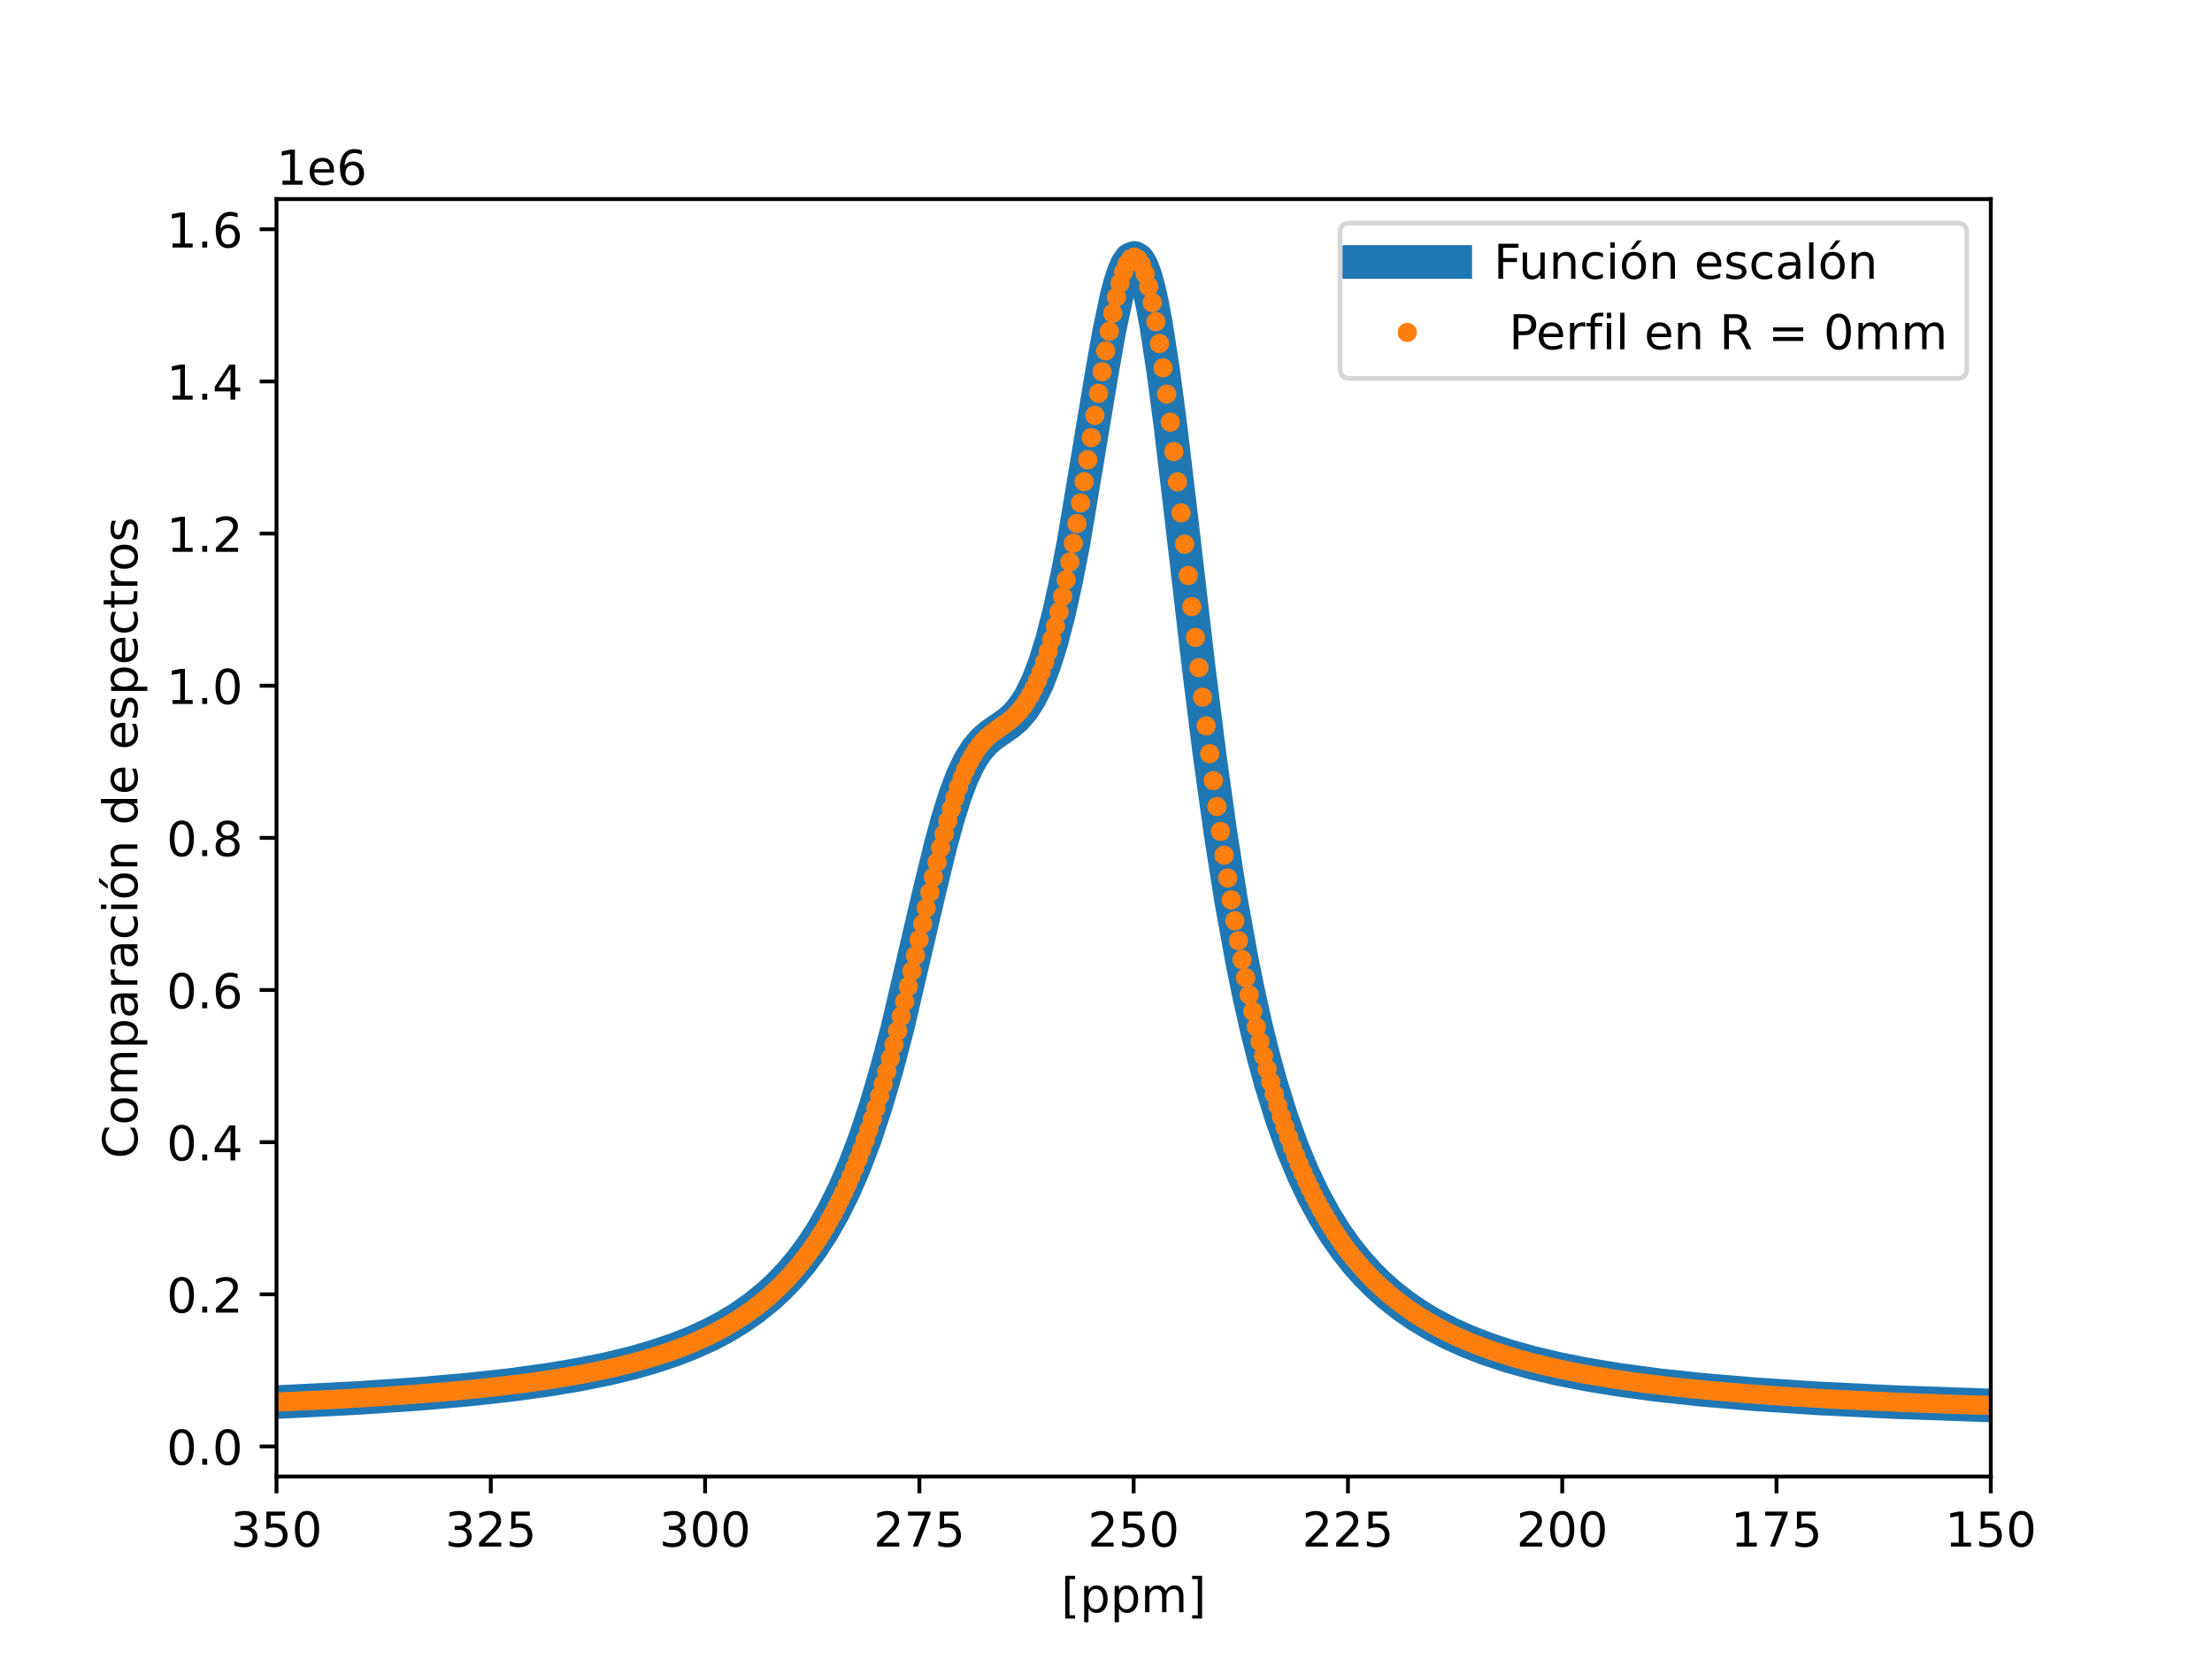<?xml version="1.0" encoding="utf-8" standalone="no"?>
<!DOCTYPE svg PUBLIC "-//W3C//DTD SVG 1.1//EN"
  "http://www.w3.org/Graphics/SVG/1.1/DTD/svg11.dtd">
<!-- Created with matplotlib (https://matplotlib.org/) -->
<svg height="345.6pt" version="1.1" viewBox="0 0 460.8 345.6" width="460.8pt" xmlns="http://www.w3.org/2000/svg" xmlns:xlink="http://www.w3.org/1999/xlink">
 <defs>
  <style type="text/css">*{stroke-linecap:butt;stroke-linejoin:round;}</style>
 </defs>
 <g id="figure_1">
  <g id="patch_1">
   <path d="M 0 345.6 
L 460.8 345.6 
L 460.8 0 
L 0 0 
z
" style="fill:#ffffff;"/>
  </g>
  <g id="axes_1">
   <g id="patch_2">
    <path d="M 57.6 307.584 
L 414.72 307.584 
L 414.72 41.472 
L 57.6 41.472 
z
" style="fill:#ffffff;"/>
   </g>
   <g id="matplotlib.axis_1">
    <g id="xtick_1">
     <g id="line2d_1">
      <defs>
       <path d="M 0 0 
L 0 3.5 
" id="m6f2eb4baa8" style="stroke:#000000;stroke-width:0.8;"/>
      </defs>
      <g>
       <use style="stroke:#000000;stroke-width:0.8;" x="414.72" xlink:href="#m6f2eb4baa8" y="307.584"/>
      </g>
     </g>
     <g id="text_1">
      <!-- 150 -->
      <g transform="translate(405.176 322.182)scale(0.1 -0.1)">
       <defs>
        <path d="M 12.406 8.297 
L 28.516 8.297 
L 28.516 63.922 
L 10.984 60.406 
L 10.984 69.391 
L 28.422 72.906 
L 38.281 72.906 
L 38.281 8.297 
L 54.391 8.297 
L 54.391 0 
L 12.406 0 
z
" id="DejaVuSans-49"/>
        <path d="M 10.797 72.906 
L 49.516 72.906 
L 49.516 64.594 
L 19.828 64.594 
L 19.828 46.734 
Q 21.969 47.469 24.109 47.828 
Q 26.266 48.188 28.422 48.188 
Q 40.625 48.188 47.75 41.5 
Q 54.891 34.812 54.891 23.391 
Q 54.891 11.625 47.562 5.094 
Q 40.234 -1.422 26.906 -1.422 
Q 22.312 -1.422 17.547 -0.641 
Q 12.797 0.141 7.719 1.703 
L 7.719 11.625 
Q 12.109 9.234 16.797 8.062 
Q 21.484 6.891 26.703 6.891 
Q 35.156 6.891 40.078 11.328 
Q 45.016 15.766 45.016 23.391 
Q 45.016 31 40.078 35.438 
Q 35.156 39.891 26.703 39.891 
Q 22.75 39.891 18.812 39.016 
Q 14.891 38.141 10.797 36.281 
z
" id="DejaVuSans-53"/>
        <path d="M 31.781 66.406 
Q 24.172 66.406 20.328 58.906 
Q 16.5 51.422 16.5 36.375 
Q 16.5 21.391 20.328 13.891 
Q 24.172 6.391 31.781 6.391 
Q 39.453 6.391 43.281 13.891 
Q 47.125 21.391 47.125 36.375 
Q 47.125 51.422 43.281 58.906 
Q 39.453 66.406 31.781 66.406 
z
M 31.781 74.219 
Q 44.047 74.219 50.516 64.516 
Q 56.984 54.828 56.984 36.375 
Q 56.984 17.969 50.516 8.266 
Q 44.047 -1.422 31.781 -1.422 
Q 19.531 -1.422 13.062 8.266 
Q 6.594 17.969 6.594 36.375 
Q 6.594 54.828 13.062 64.516 
Q 19.531 74.219 31.781 74.219 
z
" id="DejaVuSans-48"/>
       </defs>
       <use xlink:href="#DejaVuSans-49"/>
       <use x="63.623" xlink:href="#DejaVuSans-53"/>
       <use x="127.246" xlink:href="#DejaVuSans-48"/>
      </g>
     </g>
    </g>
    <g id="xtick_2">
     <g id="line2d_2">
      <g>
       <use style="stroke:#000000;stroke-width:0.8;" x="370.08" xlink:href="#m6f2eb4baa8" y="307.584"/>
      </g>
     </g>
     <g id="text_2">
      <!-- 175 -->
      <g transform="translate(360.536 322.182)scale(0.1 -0.1)">
       <defs>
        <path d="M 8.203 72.906 
L 55.078 72.906 
L 55.078 68.703 
L 28.609 0 
L 18.312 0 
L 43.219 64.594 
L 8.203 64.594 
z
" id="DejaVuSans-55"/>
       </defs>
       <use xlink:href="#DejaVuSans-49"/>
       <use x="63.623" xlink:href="#DejaVuSans-55"/>
       <use x="127.246" xlink:href="#DejaVuSans-53"/>
      </g>
     </g>
    </g>
    <g id="xtick_3">
     <g id="line2d_3">
      <g>
       <use style="stroke:#000000;stroke-width:0.8;" x="325.44" xlink:href="#m6f2eb4baa8" y="307.584"/>
      </g>
     </g>
     <g id="text_3">
      <!-- 200 -->
      <g transform="translate(315.896 322.182)scale(0.1 -0.1)">
       <defs>
        <path d="M 19.188 8.297 
L 53.609 8.297 
L 53.609 0 
L 7.328 0 
L 7.328 8.297 
Q 12.938 14.109 22.625 23.891 
Q 32.328 33.688 34.812 36.531 
Q 39.547 41.844 41.422 45.531 
Q 43.312 49.219 43.312 52.781 
Q 43.312 58.594 39.234 62.25 
Q 35.156 65.922 28.609 65.922 
Q 23.969 65.922 18.812 64.312 
Q 13.672 62.703 7.812 59.422 
L 7.812 69.391 
Q 13.766 71.781 18.938 73 
Q 24.125 74.219 28.422 74.219 
Q 39.75 74.219 46.484 68.547 
Q 53.219 62.891 53.219 53.422 
Q 53.219 48.922 51.531 44.891 
Q 49.859 40.875 45.406 35.406 
Q 44.188 33.984 37.641 27.219 
Q 31.109 20.453 19.188 8.297 
z
" id="DejaVuSans-50"/>
       </defs>
       <use xlink:href="#DejaVuSans-50"/>
       <use x="63.623" xlink:href="#DejaVuSans-48"/>
       <use x="127.246" xlink:href="#DejaVuSans-48"/>
      </g>
     </g>
    </g>
    <g id="xtick_4">
     <g id="line2d_4">
      <g>
       <use style="stroke:#000000;stroke-width:0.8;" x="280.8" xlink:href="#m6f2eb4baa8" y="307.584"/>
      </g>
     </g>
     <g id="text_4">
      <!-- 225 -->
      <g transform="translate(271.256 322.182)scale(0.1 -0.1)">
       <use xlink:href="#DejaVuSans-50"/>
       <use x="63.623" xlink:href="#DejaVuSans-50"/>
       <use x="127.246" xlink:href="#DejaVuSans-53"/>
      </g>
     </g>
    </g>
    <g id="xtick_5">
     <g id="line2d_5">
      <g>
       <use style="stroke:#000000;stroke-width:0.8;" x="236.16" xlink:href="#m6f2eb4baa8" y="307.584"/>
      </g>
     </g>
     <g id="text_5">
      <!-- 250 -->
      <g transform="translate(226.616 322.182)scale(0.1 -0.1)">
       <use xlink:href="#DejaVuSans-50"/>
       <use x="63.623" xlink:href="#DejaVuSans-53"/>
       <use x="127.246" xlink:href="#DejaVuSans-48"/>
      </g>
     </g>
    </g>
    <g id="xtick_6">
     <g id="line2d_6">
      <g>
       <use style="stroke:#000000;stroke-width:0.8;" x="191.52" xlink:href="#m6f2eb4baa8" y="307.584"/>
      </g>
     </g>
     <g id="text_6">
      <!-- 275 -->
      <g transform="translate(181.976 322.182)scale(0.1 -0.1)">
       <use xlink:href="#DejaVuSans-50"/>
       <use x="63.623" xlink:href="#DejaVuSans-55"/>
       <use x="127.246" xlink:href="#DejaVuSans-53"/>
      </g>
     </g>
    </g>
    <g id="xtick_7">
     <g id="line2d_7">
      <g>
       <use style="stroke:#000000;stroke-width:0.8;" x="146.88" xlink:href="#m6f2eb4baa8" y="307.584"/>
      </g>
     </g>
     <g id="text_7">
      <!-- 300 -->
      <g transform="translate(137.336 322.182)scale(0.1 -0.1)">
       <defs>
        <path d="M 40.578 39.312 
Q 47.656 37.797 51.625 33 
Q 55.609 28.219 55.609 21.188 
Q 55.609 10.406 48.188 4.484 
Q 40.766 -1.422 27.094 -1.422 
Q 22.516 -1.422 17.656 -0.516 
Q 12.797 0.391 7.625 2.203 
L 7.625 11.719 
Q 11.719 9.328 16.594 8.109 
Q 21.484 6.891 26.812 6.891 
Q 36.078 6.891 40.938 10.547 
Q 45.797 14.203 45.797 21.188 
Q 45.797 27.641 41.281 31.266 
Q 36.766 34.906 28.719 34.906 
L 20.219 34.906 
L 20.219 43.016 
L 29.109 43.016 
Q 36.375 43.016 40.234 45.922 
Q 44.094 48.828 44.094 54.297 
Q 44.094 59.906 40.109 62.906 
Q 36.141 65.922 28.719 65.922 
Q 24.656 65.922 20.016 65.031 
Q 15.375 64.156 9.812 62.312 
L 9.812 71.094 
Q 15.438 72.656 20.344 73.438 
Q 25.25 74.219 29.594 74.219 
Q 40.828 74.219 47.359 69.109 
Q 53.906 64.016 53.906 55.328 
Q 53.906 49.266 50.438 45.094 
Q 46.969 40.922 40.578 39.312 
z
" id="DejaVuSans-51"/>
       </defs>
       <use xlink:href="#DejaVuSans-51"/>
       <use x="63.623" xlink:href="#DejaVuSans-48"/>
       <use x="127.246" xlink:href="#DejaVuSans-48"/>
      </g>
     </g>
    </g>
    <g id="xtick_8">
     <g id="line2d_8">
      <g>
       <use style="stroke:#000000;stroke-width:0.8;" x="102.24" xlink:href="#m6f2eb4baa8" y="307.584"/>
      </g>
     </g>
     <g id="text_8">
      <!-- 325 -->
      <g transform="translate(92.696 322.182)scale(0.1 -0.1)">
       <use xlink:href="#DejaVuSans-51"/>
       <use x="63.623" xlink:href="#DejaVuSans-50"/>
       <use x="127.246" xlink:href="#DejaVuSans-53"/>
      </g>
     </g>
    </g>
    <g id="xtick_9">
     <g id="line2d_9">
      <g>
       <use style="stroke:#000000;stroke-width:0.8;" x="57.6" xlink:href="#m6f2eb4baa8" y="307.584"/>
      </g>
     </g>
     <g id="text_9">
      <!-- 350 -->
      <g transform="translate(48.056 322.182)scale(0.1 -0.1)">
       <use xlink:href="#DejaVuSans-51"/>
       <use x="63.623" xlink:href="#DejaVuSans-53"/>
       <use x="127.246" xlink:href="#DejaVuSans-48"/>
      </g>
     </g>
    </g>
    <g id="text_10">
     <!-- [ppm] -->
     <g transform="translate(221.04 335.861)scale(0.1 -0.1)">
      <defs>
       <path d="M 8.594 75.984 
L 29.297 75.984 
L 29.297 69 
L 17.578 69 
L 17.578 -6.203 
L 29.297 -6.203 
L 29.297 -13.188 
L 8.594 -13.188 
z
" id="DejaVuSans-91"/>
       <path d="M 18.109 8.203 
L 18.109 -20.797 
L 9.078 -20.797 
L 9.078 54.688 
L 18.109 54.688 
L 18.109 46.391 
Q 20.953 51.266 25.266 53.625 
Q 29.594 56 35.594 56 
Q 45.562 56 51.781 48.094 
Q 58.016 40.188 58.016 27.297 
Q 58.016 14.406 51.781 6.484 
Q 45.562 -1.422 35.594 -1.422 
Q 29.594 -1.422 25.266 0.953 
Q 20.953 3.328 18.109 8.203 
z
M 48.688 27.297 
Q 48.688 37.203 44.609 42.844 
Q 40.531 48.484 33.406 48.484 
Q 26.266 48.484 22.188 42.844 
Q 18.109 37.203 18.109 27.297 
Q 18.109 17.391 22.188 11.75 
Q 26.266 6.109 33.406 6.109 
Q 40.531 6.109 44.609 11.75 
Q 48.688 17.391 48.688 27.297 
z
" id="DejaVuSans-112"/>
       <path d="M 52 44.188 
Q 55.375 50.25 60.062 53.125 
Q 64.75 56 71.094 56 
Q 79.641 56 84.281 50.016 
Q 88.922 44.047 88.922 33.016 
L 88.922 0 
L 79.891 0 
L 79.891 32.719 
Q 79.891 40.578 77.094 44.375 
Q 74.312 48.188 68.609 48.188 
Q 61.625 48.188 57.562 43.547 
Q 53.516 38.922 53.516 30.906 
L 53.516 0 
L 44.484 0 
L 44.484 32.719 
Q 44.484 40.625 41.703 44.406 
Q 38.922 48.188 33.109 48.188 
Q 26.219 48.188 22.156 43.531 
Q 18.109 38.875 18.109 30.906 
L 18.109 0 
L 9.078 0 
L 9.078 54.688 
L 18.109 54.688 
L 18.109 46.188 
Q 21.188 51.219 25.484 53.609 
Q 29.781 56 35.688 56 
Q 41.656 56 45.828 52.969 
Q 50 49.953 52 44.188 
z
" id="DejaVuSans-109"/>
       <path d="M 30.422 75.984 
L 30.422 -13.188 
L 9.719 -13.188 
L 9.719 -6.203 
L 21.391 -6.203 
L 21.391 69 
L 9.719 69 
L 9.719 75.984 
z
" id="DejaVuSans-93"/>
      </defs>
      <use xlink:href="#DejaVuSans-91"/>
      <use x="39.014" xlink:href="#DejaVuSans-112"/>
      <use x="102.49" xlink:href="#DejaVuSans-112"/>
      <use x="165.967" xlink:href="#DejaVuSans-109"/>
      <use x="263.379" xlink:href="#DejaVuSans-93"/>
     </g>
    </g>
   </g>
   <g id="matplotlib.axis_2">
    <g id="ytick_1">
     <g id="line2d_10">
      <defs>
       <path d="M 0 0 
L -3.5 0 
" id="m7a4c2fa0ce" style="stroke:#000000;stroke-width:0.8;"/>
      </defs>
      <g>
       <use style="stroke:#000000;stroke-width:0.8;" x="57.6" xlink:href="#m7a4c2fa0ce" y="301.324"/>
      </g>
     </g>
     <g id="text_11">
      <!-- 0.0 -->
      <g transform="translate(34.697 305.124)scale(0.1 -0.1)">
       <defs>
        <path d="M 10.688 12.406 
L 21 12.406 
L 21 0 
L 10.688 0 
z
" id="DejaVuSans-46"/>
       </defs>
       <use xlink:href="#DejaVuSans-48"/>
       <use x="63.623" xlink:href="#DejaVuSans-46"/>
       <use x="95.41" xlink:href="#DejaVuSans-48"/>
      </g>
     </g>
    </g>
    <g id="ytick_2">
     <g id="line2d_11">
      <g>
       <use style="stroke:#000000;stroke-width:0.8;" x="57.6" xlink:href="#m7a4c2fa0ce" y="269.629"/>
      </g>
     </g>
     <g id="text_12">
      <!-- 0.2 -->
      <g transform="translate(34.697 273.428)scale(0.1 -0.1)">
       <use xlink:href="#DejaVuSans-48"/>
       <use x="63.623" xlink:href="#DejaVuSans-46"/>
       <use x="95.41" xlink:href="#DejaVuSans-50"/>
      </g>
     </g>
    </g>
    <g id="ytick_3">
     <g id="line2d_12">
      <g>
       <use style="stroke:#000000;stroke-width:0.8;" x="57.6" xlink:href="#m7a4c2fa0ce" y="237.933"/>
      </g>
     </g>
     <g id="text_13">
      <!-- 0.4 -->
      <g transform="translate(34.697 241.733)scale(0.1 -0.1)">
       <defs>
        <path d="M 37.797 64.312 
L 12.891 25.391 
L 37.797 25.391 
z
M 35.203 72.906 
L 47.609 72.906 
L 47.609 25.391 
L 58.016 25.391 
L 58.016 17.188 
L 47.609 17.188 
L 47.609 0 
L 37.797 0 
L 37.797 17.188 
L 4.891 17.188 
L 4.891 26.703 
z
" id="DejaVuSans-52"/>
       </defs>
       <use xlink:href="#DejaVuSans-48"/>
       <use x="63.623" xlink:href="#DejaVuSans-46"/>
       <use x="95.41" xlink:href="#DejaVuSans-52"/>
      </g>
     </g>
    </g>
    <g id="ytick_4">
     <g id="line2d_13">
      <g>
       <use style="stroke:#000000;stroke-width:0.8;" x="57.6" xlink:href="#m7a4c2fa0ce" y="206.238"/>
      </g>
     </g>
     <g id="text_14">
      <!-- 0.6 -->
      <g transform="translate(34.697 210.037)scale(0.1 -0.1)">
       <defs>
        <path d="M 33.016 40.375 
Q 26.375 40.375 22.484 35.828 
Q 18.609 31.297 18.609 23.391 
Q 18.609 15.531 22.484 10.953 
Q 26.375 6.391 33.016 6.391 
Q 39.656 6.391 43.531 10.953 
Q 47.406 15.531 47.406 23.391 
Q 47.406 31.297 43.531 35.828 
Q 39.656 40.375 33.016 40.375 
z
M 52.594 71.297 
L 52.594 62.312 
Q 48.875 64.062 45.094 64.984 
Q 41.312 65.922 37.594 65.922 
Q 27.828 65.922 22.672 59.328 
Q 17.531 52.734 16.797 39.406 
Q 19.672 43.656 24.016 45.922 
Q 28.375 48.188 33.594 48.188 
Q 44.578 48.188 50.953 41.516 
Q 57.328 34.859 57.328 23.391 
Q 57.328 12.156 50.688 5.359 
Q 44.047 -1.422 33.016 -1.422 
Q 20.359 -1.422 13.672 8.266 
Q 6.984 17.969 6.984 36.375 
Q 6.984 53.656 15.188 63.938 
Q 23.391 74.219 37.203 74.219 
Q 40.922 74.219 44.703 73.484 
Q 48.484 72.75 52.594 71.297 
z
" id="DejaVuSans-54"/>
       </defs>
       <use xlink:href="#DejaVuSans-48"/>
       <use x="63.623" xlink:href="#DejaVuSans-46"/>
       <use x="95.41" xlink:href="#DejaVuSans-54"/>
      </g>
     </g>
    </g>
    <g id="ytick_5">
     <g id="line2d_14">
      <g>
       <use style="stroke:#000000;stroke-width:0.8;" x="57.6" xlink:href="#m7a4c2fa0ce" y="174.543"/>
      </g>
     </g>
     <g id="text_15">
      <!-- 0.8 -->
      <g transform="translate(34.697 178.342)scale(0.1 -0.1)">
       <defs>
        <path d="M 31.781 34.625 
Q 24.75 34.625 20.719 30.859 
Q 16.703 27.094 16.703 20.516 
Q 16.703 13.922 20.719 10.156 
Q 24.75 6.391 31.781 6.391 
Q 38.812 6.391 42.859 10.172 
Q 46.922 13.969 46.922 20.516 
Q 46.922 27.094 42.891 30.859 
Q 38.875 34.625 31.781 34.625 
z
M 21.922 38.812 
Q 15.578 40.375 12.031 44.719 
Q 8.5 49.078 8.5 55.328 
Q 8.5 64.062 14.719 69.141 
Q 20.953 74.219 31.781 74.219 
Q 42.672 74.219 48.875 69.141 
Q 55.078 64.062 55.078 55.328 
Q 55.078 49.078 51.531 44.719 
Q 48 40.375 41.703 38.812 
Q 48.828 37.156 52.797 32.312 
Q 56.781 27.484 56.781 20.516 
Q 56.781 9.906 50.312 4.234 
Q 43.844 -1.422 31.781 -1.422 
Q 19.734 -1.422 13.25 4.234 
Q 6.781 9.906 6.781 20.516 
Q 6.781 27.484 10.781 32.312 
Q 14.797 37.156 21.922 38.812 
z
M 18.312 54.391 
Q 18.312 48.734 21.844 45.562 
Q 25.391 42.391 31.781 42.391 
Q 38.141 42.391 41.719 45.562 
Q 45.312 48.734 45.312 54.391 
Q 45.312 60.062 41.719 63.234 
Q 38.141 66.406 31.781 66.406 
Q 25.391 66.406 21.844 63.234 
Q 18.312 60.062 18.312 54.391 
z
" id="DejaVuSans-56"/>
       </defs>
       <use xlink:href="#DejaVuSans-48"/>
       <use x="63.623" xlink:href="#DejaVuSans-46"/>
       <use x="95.41" xlink:href="#DejaVuSans-56"/>
      </g>
     </g>
    </g>
    <g id="ytick_6">
     <g id="line2d_15">
      <g>
       <use style="stroke:#000000;stroke-width:0.8;" x="57.6" xlink:href="#m7a4c2fa0ce" y="142.847"/>
      </g>
     </g>
     <g id="text_16">
      <!-- 1.0 -->
      <g transform="translate(34.697 146.646)scale(0.1 -0.1)">
       <use xlink:href="#DejaVuSans-49"/>
       <use x="63.623" xlink:href="#DejaVuSans-46"/>
       <use x="95.41" xlink:href="#DejaVuSans-48"/>
      </g>
     </g>
    </g>
    <g id="ytick_7">
     <g id="line2d_16">
      <g>
       <use style="stroke:#000000;stroke-width:0.8;" x="57.6" xlink:href="#m7a4c2fa0ce" y="111.152"/>
      </g>
     </g>
     <g id="text_17">
      <!-- 1.2 -->
      <g transform="translate(34.697 114.951)scale(0.1 -0.1)">
       <use xlink:href="#DejaVuSans-49"/>
       <use x="63.623" xlink:href="#DejaVuSans-46"/>
       <use x="95.41" xlink:href="#DejaVuSans-50"/>
      </g>
     </g>
    </g>
    <g id="ytick_8">
     <g id="line2d_17">
      <g>
       <use style="stroke:#000000;stroke-width:0.8;" x="57.6" xlink:href="#m7a4c2fa0ce" y="79.456"/>
      </g>
     </g>
     <g id="text_18">
      <!-- 1.4 -->
      <g transform="translate(34.697 83.255)scale(0.1 -0.1)">
       <use xlink:href="#DejaVuSans-49"/>
       <use x="63.623" xlink:href="#DejaVuSans-46"/>
       <use x="95.41" xlink:href="#DejaVuSans-52"/>
      </g>
     </g>
    </g>
    <g id="ytick_9">
     <g id="line2d_18">
      <g>
       <use style="stroke:#000000;stroke-width:0.8;" x="57.6" xlink:href="#m7a4c2fa0ce" y="47.761"/>
      </g>
     </g>
     <g id="text_19">
      <!-- 1.6 -->
      <g transform="translate(34.697 51.56)scale(0.1 -0.1)">
       <use xlink:href="#DejaVuSans-49"/>
       <use x="63.623" xlink:href="#DejaVuSans-46"/>
       <use x="95.41" xlink:href="#DejaVuSans-54"/>
      </g>
     </g>
    </g>
    <g id="text_20">
     <!-- Comparación de espectros -->
     <g transform="translate(28.617 241.351)rotate(-90)scale(0.1 -0.1)">
      <defs>
       <path d="M 64.406 67.281 
L 64.406 56.891 
Q 59.422 61.531 53.781 63.812 
Q 48.141 66.109 41.797 66.109 
Q 29.297 66.109 22.656 58.469 
Q 16.016 50.828 16.016 36.375 
Q 16.016 21.969 22.656 14.328 
Q 29.297 6.688 41.797 6.688 
Q 48.141 6.688 53.781 8.984 
Q 59.422 11.281 64.406 15.922 
L 64.406 5.609 
Q 59.234 2.094 53.438 0.328 
Q 47.656 -1.422 41.219 -1.422 
Q 24.656 -1.422 15.125 8.703 
Q 5.609 18.844 5.609 36.375 
Q 5.609 53.953 15.125 64.078 
Q 24.656 74.219 41.219 74.219 
Q 47.75 74.219 53.531 72.484 
Q 59.328 70.75 64.406 67.281 
z
" id="DejaVuSans-67"/>
       <path d="M 30.609 48.391 
Q 23.391 48.391 19.188 42.75 
Q 14.984 37.109 14.984 27.297 
Q 14.984 17.484 19.156 11.844 
Q 23.344 6.203 30.609 6.203 
Q 37.797 6.203 41.984 11.859 
Q 46.188 17.531 46.188 27.297 
Q 46.188 37.016 41.984 42.703 
Q 37.797 48.391 30.609 48.391 
z
M 30.609 56 
Q 42.328 56 49.016 48.375 
Q 55.719 40.766 55.719 27.297 
Q 55.719 13.875 49.016 6.219 
Q 42.328 -1.422 30.609 -1.422 
Q 18.844 -1.422 12.172 6.219 
Q 5.516 13.875 5.516 27.297 
Q 5.516 40.766 12.172 48.375 
Q 18.844 56 30.609 56 
z
" id="DejaVuSans-111"/>
       <path d="M 34.281 27.484 
Q 23.391 27.484 19.188 25 
Q 14.984 22.516 14.984 16.5 
Q 14.984 11.719 18.141 8.906 
Q 21.297 6.109 26.703 6.109 
Q 34.188 6.109 38.703 11.406 
Q 43.219 16.703 43.219 25.484 
L 43.219 27.484 
z
M 52.203 31.203 
L 52.203 0 
L 43.219 0 
L 43.219 8.297 
Q 40.141 3.328 35.547 0.953 
Q 30.953 -1.422 24.312 -1.422 
Q 15.922 -1.422 10.953 3.297 
Q 6 8.016 6 15.922 
Q 6 25.141 12.172 29.828 
Q 18.359 34.516 30.609 34.516 
L 43.219 34.516 
L 43.219 35.406 
Q 43.219 41.609 39.141 45 
Q 35.062 48.391 27.688 48.391 
Q 23 48.391 18.547 47.266 
Q 14.109 46.141 10.016 43.891 
L 10.016 52.203 
Q 14.938 54.109 19.578 55.047 
Q 24.219 56 28.609 56 
Q 40.484 56 46.344 49.844 
Q 52.203 43.703 52.203 31.203 
z
" id="DejaVuSans-97"/>
       <path d="M 41.109 46.297 
Q 39.594 47.172 37.812 47.578 
Q 36.031 48 33.891 48 
Q 26.266 48 22.188 43.047 
Q 18.109 38.094 18.109 28.812 
L 18.109 0 
L 9.078 0 
L 9.078 54.688 
L 18.109 54.688 
L 18.109 46.188 
Q 20.953 51.172 25.484 53.578 
Q 30.031 56 36.531 56 
Q 37.453 56 38.578 55.875 
Q 39.703 55.766 41.062 55.516 
z
" id="DejaVuSans-114"/>
       <path d="M 48.781 52.594 
L 48.781 44.188 
Q 44.969 46.297 41.141 47.344 
Q 37.312 48.391 33.406 48.391 
Q 24.656 48.391 19.812 42.844 
Q 14.984 37.312 14.984 27.297 
Q 14.984 17.281 19.812 11.734 
Q 24.656 6.203 33.406 6.203 
Q 37.312 6.203 41.141 7.25 
Q 44.969 8.297 48.781 10.406 
L 48.781 2.094 
Q 45.016 0.344 40.984 -0.531 
Q 36.969 -1.422 32.422 -1.422 
Q 20.062 -1.422 12.781 6.344 
Q 5.516 14.109 5.516 27.297 
Q 5.516 40.672 12.859 48.328 
Q 20.219 56 33.016 56 
Q 37.156 56 41.109 55.141 
Q 45.062 54.297 48.781 52.594 
z
" id="DejaVuSans-99"/>
       <path d="M 9.422 54.688 
L 18.406 54.688 
L 18.406 0 
L 9.422 0 
z
M 9.422 75.984 
L 18.406 75.984 
L 18.406 64.594 
L 9.422 64.594 
z
" id="DejaVuSans-105"/>
       <path d="M 30.609 48.391 
Q 23.391 48.391 19.188 42.75 
Q 14.984 37.109 14.984 27.297 
Q 14.984 17.484 19.156 11.844 
Q 23.344 6.203 30.609 6.203 
Q 37.797 6.203 41.984 11.859 
Q 46.188 17.531 46.188 27.297 
Q 46.188 37.016 41.984 42.703 
Q 37.797 48.391 30.609 48.391 
z
M 30.609 56 
Q 42.328 56 49.016 48.375 
Q 55.719 40.766 55.719 27.297 
Q 55.719 13.875 49.016 6.219 
Q 42.328 -1.422 30.609 -1.422 
Q 18.844 -1.422 12.172 6.219 
Q 5.516 13.875 5.516 27.297 
Q 5.516 40.766 12.172 48.375 
Q 18.844 56 30.609 56 
z
M 37.406 79.984 
L 47.125 79.984 
L 31.203 61.625 
L 23.734 61.625 
z
" id="DejaVuSans-243"/>
       <path d="M 54.891 33.016 
L 54.891 0 
L 45.906 0 
L 45.906 32.719 
Q 45.906 40.484 42.875 44.328 
Q 39.844 48.188 33.797 48.188 
Q 26.516 48.188 22.312 43.547 
Q 18.109 38.922 18.109 30.906 
L 18.109 0 
L 9.078 0 
L 9.078 54.688 
L 18.109 54.688 
L 18.109 46.188 
Q 21.344 51.125 25.703 53.562 
Q 30.078 56 35.797 56 
Q 45.219 56 50.047 50.172 
Q 54.891 44.344 54.891 33.016 
z
" id="DejaVuSans-110"/>
       <path id="DejaVuSans-32"/>
       <path d="M 45.406 46.391 
L 45.406 75.984 
L 54.391 75.984 
L 54.391 0 
L 45.406 0 
L 45.406 8.203 
Q 42.578 3.328 38.25 0.953 
Q 33.938 -1.422 27.875 -1.422 
Q 17.969 -1.422 11.734 6.484 
Q 5.516 14.406 5.516 27.297 
Q 5.516 40.188 11.734 48.094 
Q 17.969 56 27.875 56 
Q 33.938 56 38.25 53.625 
Q 42.578 51.266 45.406 46.391 
z
M 14.797 27.297 
Q 14.797 17.391 18.875 11.75 
Q 22.953 6.109 30.078 6.109 
Q 37.203 6.109 41.297 11.75 
Q 45.406 17.391 45.406 27.297 
Q 45.406 37.203 41.297 42.844 
Q 37.203 48.484 30.078 48.484 
Q 22.953 48.484 18.875 42.844 
Q 14.797 37.203 14.797 27.297 
z
" id="DejaVuSans-100"/>
       <path d="M 56.203 29.594 
L 56.203 25.203 
L 14.891 25.203 
Q 15.484 15.922 20.484 11.062 
Q 25.484 6.203 34.422 6.203 
Q 39.594 6.203 44.453 7.469 
Q 49.312 8.734 54.109 11.281 
L 54.109 2.781 
Q 49.266 0.734 44.188 -0.344 
Q 39.109 -1.422 33.891 -1.422 
Q 20.797 -1.422 13.156 6.188 
Q 5.516 13.812 5.516 26.812 
Q 5.516 40.234 12.766 48.109 
Q 20.016 56 32.328 56 
Q 43.359 56 49.781 48.891 
Q 56.203 41.797 56.203 29.594 
z
M 47.219 32.234 
Q 47.125 39.594 43.094 43.984 
Q 39.062 48.391 32.422 48.391 
Q 24.906 48.391 20.391 44.141 
Q 15.875 39.891 15.188 32.172 
z
" id="DejaVuSans-101"/>
       <path d="M 44.281 53.078 
L 44.281 44.578 
Q 40.484 46.531 36.375 47.5 
Q 32.281 48.484 27.875 48.484 
Q 21.188 48.484 17.844 46.438 
Q 14.5 44.391 14.5 40.281 
Q 14.5 37.156 16.891 35.375 
Q 19.281 33.594 26.516 31.984 
L 29.594 31.297 
Q 39.156 29.25 43.188 25.516 
Q 47.219 21.781 47.219 15.094 
Q 47.219 7.469 41.188 3.016 
Q 35.156 -1.422 24.609 -1.422 
Q 20.219 -1.422 15.453 -0.562 
Q 10.688 0.297 5.422 2 
L 5.422 11.281 
Q 10.406 8.688 15.234 7.391 
Q 20.062 6.109 24.812 6.109 
Q 31.156 6.109 34.562 8.281 
Q 37.984 10.453 37.984 14.406 
Q 37.984 18.062 35.516 20.016 
Q 33.062 21.969 24.703 23.781 
L 21.578 24.516 
Q 13.234 26.266 9.516 29.906 
Q 5.812 33.547 5.812 39.891 
Q 5.812 47.609 11.281 51.797 
Q 16.75 56 26.812 56 
Q 31.781 56 36.172 55.266 
Q 40.578 54.547 44.281 53.078 
z
" id="DejaVuSans-115"/>
       <path d="M 18.312 70.219 
L 18.312 54.688 
L 36.812 54.688 
L 36.812 47.703 
L 18.312 47.703 
L 18.312 18.016 
Q 18.312 11.328 20.141 9.422 
Q 21.969 7.516 27.594 7.516 
L 36.812 7.516 
L 36.812 0 
L 27.594 0 
Q 17.188 0 13.234 3.875 
Q 9.281 7.766 9.281 18.016 
L 9.281 47.703 
L 2.688 47.703 
L 2.688 54.688 
L 9.281 54.688 
L 9.281 70.219 
z
" id="DejaVuSans-116"/>
      </defs>
      <use xlink:href="#DejaVuSans-67"/>
      <use x="69.824" xlink:href="#DejaVuSans-111"/>
      <use x="131.006" xlink:href="#DejaVuSans-109"/>
      <use x="228.418" xlink:href="#DejaVuSans-112"/>
      <use x="291.895" xlink:href="#DejaVuSans-97"/>
      <use x="353.174" xlink:href="#DejaVuSans-114"/>
      <use x="394.287" xlink:href="#DejaVuSans-97"/>
      <use x="455.566" xlink:href="#DejaVuSans-99"/>
      <use x="510.547" xlink:href="#DejaVuSans-105"/>
      <use x="538.33" xlink:href="#DejaVuSans-243"/>
      <use x="599.512" xlink:href="#DejaVuSans-110"/>
      <use x="662.891" xlink:href="#DejaVuSans-32"/>
      <use x="694.678" xlink:href="#DejaVuSans-100"/>
      <use x="758.154" xlink:href="#DejaVuSans-101"/>
      <use x="819.678" xlink:href="#DejaVuSans-32"/>
      <use x="851.465" xlink:href="#DejaVuSans-101"/>
      <use x="912.988" xlink:href="#DejaVuSans-115"/>
      <use x="965.088" xlink:href="#DejaVuSans-112"/>
      <use x="1028.564" xlink:href="#DejaVuSans-101"/>
      <use x="1090.088" xlink:href="#DejaVuSans-99"/>
      <use x="1145.068" xlink:href="#DejaVuSans-116"/>
      <use x="1184.277" xlink:href="#DejaVuSans-114"/>
      <use x="1223.141" xlink:href="#DejaVuSans-111"/>
      <use x="1284.322" xlink:href="#DejaVuSans-115"/>
     </g>
    </g>
    <g id="text_21">
     <!-- 1e6 -->
     <g transform="translate(57.6 38.472)scale(0.1 -0.1)">
      <use xlink:href="#DejaVuSans-49"/>
      <use x="63.623" xlink:href="#DejaVuSans-101"/>
      <use x="125.146" xlink:href="#DejaVuSans-54"/>
     </g>
    </g>
   </g>
   <g id="line2d_19">
    <path clip-path="url(#p1730b5948a)" d="M 414.962 292.794 
L 394.78 292.084 
L 379.083 291.324 
L 365.628 290.453 
L 354.416 289.504 
L 345.446 288.539 
L 337.224 287.436 
L 330.497 286.328 
L 324.517 285.141 
L 319.285 283.904 
L 314.052 282.433 
L 309.567 280.939 
L 305.83 279.491 
L 302.093 277.818 
L 298.355 275.871 
L 295.365 274.076 
L 292.375 272.028 
L 289.385 269.677 
L 287.143 267.68 
L 284.901 265.447 
L 282.658 262.943 
L 280.416 260.124 
L 278.173 256.937 
L 275.931 253.32 
L 273.688 249.199 
L 271.446 244.484 
L 269.203 239.068 
L 266.961 232.823 
L 264.719 225.602 
L 263.224 220.16 
L 261.729 214.152 
L 260.234 207.518 
L 258.739 200.197 
L 256.496 187.802 
L 254.254 173.571 
L 252.011 157.444 
L 249.769 139.558 
L 246.032 107.345 
L 243.789 88.439 
L 242.294 77.076 
L 240.799 67.415 
L 240.052 63.408 
L 239.304 60.037 
L 238.557 57.352 
L 237.809 55.394 
L 237.062 54.184 
L 236.314 53.73 
L 235.567 54.02 
L 234.819 55.028 
L 234.072 56.712 
L 233.324 59.017 
L 232.577 61.877 
L 231.082 68.97 
L 229.587 77.375 
L 223.607 113.245 
L 222.112 120.906 
L 220.617 127.652 
L 219.122 133.431 
L 217.627 138.247 
L 216.132 142.147 
L 214.637 145.212 
L 213.142 147.554 
L 211.648 149.304 
L 210.153 150.621 
L 207.91 152.177 
L 206.415 153.226 
L 204.92 154.53 
L 203.425 156.29 
L 201.93 158.683 
L 200.435 161.837 
L 198.94 165.81 
L 197.445 170.582 
L 195.95 176.059 
L 193.708 185.246 
L 186.981 214.082 
L 184.738 222.609 
L 182.496 230.257 
L 180.253 237.013 
L 178.011 242.931 
L 175.768 248.093 
L 173.526 252.591 
L 171.284 256.515 
L 169.041 259.946 
L 166.799 262.955 
L 164.556 265.603 
L 162.314 267.945 
L 160.071 270.022 
L 157.081 272.444 
L 154.092 274.535 
L 151.102 276.351 
L 148.112 277.938 
L 144.374 279.656 
L 140.637 281.131 
L 136.152 282.64 
L 131.667 283.921 
L 126.435 285.185 
L 120.455 286.389 
L 113.728 287.505 
L 106.253 288.519 
L 97.283 289.5 
L 86.818 290.403 
L 74.859 291.206 
L 60.657 291.936 
L 56.919 292.097 
L 56.919 292.097 
" style="fill:none;stroke:#1f77b4;stroke-linecap:square;stroke-width:7;"/>
   </g>
   <g id="line2d_20">
    <defs>
     <path d="M 0 1.5 
C 0.398 1.5 0.779 1.342 1.061 1.061 
C 1.342 0.779 1.5 0.398 1.5 0 
C 1.5 -0.398 1.342 -0.779 1.061 -1.061 
C 0.779 -1.342 0.398 -1.5 0 -1.5 
C -0.398 -1.5 -0.779 -1.342 -1.061 -1.061 
C -1.342 -0.779 -1.5 -0.398 -1.5 0 
C -1.5 0.398 -1.342 0.779 -1.061 1.061 
C -0.779 1.342 -0.398 1.5 0 1.5 
z
" id="m982434aba3" style="stroke:#ff7f0e;"/>
    </defs>
    <g clip-path="url(#p1730b5948a)">
     <use style="fill:#ff7f0e;stroke:#ff7f0e;" x="414.962" xlink:href="#m982434aba3" y="292.792"/>
     <use style="fill:#ff7f0e;stroke:#ff7f0e;" x="414.215" xlink:href="#m982434aba3" y="292.769"/>
     <use style="fill:#ff7f0e;stroke:#ff7f0e;" x="413.467" xlink:href="#m982434aba3" y="292.747"/>
     <use style="fill:#ff7f0e;stroke:#ff7f0e;" x="412.72" xlink:href="#m982434aba3" y="292.724"/>
     <use style="fill:#ff7f0e;stroke:#ff7f0e;" x="411.972" xlink:href="#m982434aba3" y="292.701"/>
     <use style="fill:#ff7f0e;stroke:#ff7f0e;" x="411.225" xlink:href="#m982434aba3" y="292.678"/>
     <use style="fill:#ff7f0e;stroke:#ff7f0e;" x="410.477" xlink:href="#m982434aba3" y="292.654"/>
     <use style="fill:#ff7f0e;stroke:#ff7f0e;" x="409.73" xlink:href="#m982434aba3" y="292.63"/>
     <use style="fill:#ff7f0e;stroke:#ff7f0e;" x="408.982" xlink:href="#m982434aba3" y="292.606"/>
     <use style="fill:#ff7f0e;stroke:#ff7f0e;" x="408.235" xlink:href="#m982434aba3" y="292.581"/>
     <use style="fill:#ff7f0e;stroke:#ff7f0e;" x="407.487" xlink:href="#m982434aba3" y="292.556"/>
     <use style="fill:#ff7f0e;stroke:#ff7f0e;" x="406.74" xlink:href="#m982434aba3" y="292.531"/>
     <use style="fill:#ff7f0e;stroke:#ff7f0e;" x="405.992" xlink:href="#m982434aba3" y="292.506"/>
     <use style="fill:#ff7f0e;stroke:#ff7f0e;" x="405.245" xlink:href="#m982434aba3" y="292.48"/>
     <use style="fill:#ff7f0e;stroke:#ff7f0e;" x="404.497" xlink:href="#m982434aba3" y="292.454"/>
     <use style="fill:#ff7f0e;stroke:#ff7f0e;" x="403.75" xlink:href="#m982434aba3" y="292.427"/>
     <use style="fill:#ff7f0e;stroke:#ff7f0e;" x="403.002" xlink:href="#m982434aba3" y="292.4"/>
     <use style="fill:#ff7f0e;stroke:#ff7f0e;" x="402.255" xlink:href="#m982434aba3" y="292.373"/>
     <use style="fill:#ff7f0e;stroke:#ff7f0e;" x="401.507" xlink:href="#m982434aba3" y="292.346"/>
     <use style="fill:#ff7f0e;stroke:#ff7f0e;" x="400.76" xlink:href="#m982434aba3" y="292.318"/>
     <use style="fill:#ff7f0e;stroke:#ff7f0e;" x="400.013" xlink:href="#m982434aba3" y="292.29"/>
     <use style="fill:#ff7f0e;stroke:#ff7f0e;" x="399.265" xlink:href="#m982434aba3" y="292.261"/>
     <use style="fill:#ff7f0e;stroke:#ff7f0e;" x="398.518" xlink:href="#m982434aba3" y="292.232"/>
     <use style="fill:#ff7f0e;stroke:#ff7f0e;" x="397.77" xlink:href="#m982434aba3" y="292.203"/>
     <use style="fill:#ff7f0e;stroke:#ff7f0e;" x="397.023" xlink:href="#m982434aba3" y="292.173"/>
     <use style="fill:#ff7f0e;stroke:#ff7f0e;" x="396.275" xlink:href="#m982434aba3" y="292.143"/>
     <use style="fill:#ff7f0e;stroke:#ff7f0e;" x="395.528" xlink:href="#m982434aba3" y="292.112"/>
     <use style="fill:#ff7f0e;stroke:#ff7f0e;" x="394.78" xlink:href="#m982434aba3" y="292.081"/>
     <use style="fill:#ff7f0e;stroke:#ff7f0e;" x="394.033" xlink:href="#m982434aba3" y="292.05"/>
     <use style="fill:#ff7f0e;stroke:#ff7f0e;" x="393.285" xlink:href="#m982434aba3" y="292.018"/>
     <use style="fill:#ff7f0e;stroke:#ff7f0e;" x="392.538" xlink:href="#m982434aba3" y="291.985"/>
     <use style="fill:#ff7f0e;stroke:#ff7f0e;" x="391.79" xlink:href="#m982434aba3" y="291.953"/>
     <use style="fill:#ff7f0e;stroke:#ff7f0e;" x="391.043" xlink:href="#m982434aba3" y="291.92"/>
     <use style="fill:#ff7f0e;stroke:#ff7f0e;" x="390.295" xlink:href="#m982434aba3" y="291.886"/>
     <use style="fill:#ff7f0e;stroke:#ff7f0e;" x="389.548" xlink:href="#m982434aba3" y="291.852"/>
     <use style="fill:#ff7f0e;stroke:#ff7f0e;" x="388.8" xlink:href="#m982434aba3" y="291.817"/>
     <use style="fill:#ff7f0e;stroke:#ff7f0e;" x="388.053" xlink:href="#m982434aba3" y="291.782"/>
     <use style="fill:#ff7f0e;stroke:#ff7f0e;" x="387.305" xlink:href="#m982434aba3" y="291.747"/>
     <use style="fill:#ff7f0e;stroke:#ff7f0e;" x="386.558" xlink:href="#m982434aba3" y="291.71"/>
     <use style="fill:#ff7f0e;stroke:#ff7f0e;" x="385.81" xlink:href="#m982434aba3" y="291.674"/>
     <use style="fill:#ff7f0e;stroke:#ff7f0e;" x="385.063" xlink:href="#m982434aba3" y="291.637"/>
     <use style="fill:#ff7f0e;stroke:#ff7f0e;" x="384.315" xlink:href="#m982434aba3" y="291.599"/>
     <use style="fill:#ff7f0e;stroke:#ff7f0e;" x="383.568" xlink:href="#m982434aba3" y="291.561"/>
     <use style="fill:#ff7f0e;stroke:#ff7f0e;" x="382.82" xlink:href="#m982434aba3" y="291.522"/>
     <use style="fill:#ff7f0e;stroke:#ff7f0e;" x="382.073" xlink:href="#m982434aba3" y="291.483"/>
     <use style="fill:#ff7f0e;stroke:#ff7f0e;" x="381.326" xlink:href="#m982434aba3" y="291.443"/>
     <use style="fill:#ff7f0e;stroke:#ff7f0e;" x="380.578" xlink:href="#m982434aba3" y="291.402"/>
     <use style="fill:#ff7f0e;stroke:#ff7f0e;" x="379.831" xlink:href="#m982434aba3" y="291.361"/>
     <use style="fill:#ff7f0e;stroke:#ff7f0e;" x="379.083" xlink:href="#m982434aba3" y="291.319"/>
     <use style="fill:#ff7f0e;stroke:#ff7f0e;" x="378.336" xlink:href="#m982434aba3" y="291.277"/>
     <use style="fill:#ff7f0e;stroke:#ff7f0e;" x="377.588" xlink:href="#m982434aba3" y="291.234"/>
     <use style="fill:#ff7f0e;stroke:#ff7f0e;" x="376.841" xlink:href="#m982434aba3" y="291.19"/>
     <use style="fill:#ff7f0e;stroke:#ff7f0e;" x="376.093" xlink:href="#m982434aba3" y="291.146"/>
     <use style="fill:#ff7f0e;stroke:#ff7f0e;" x="375.346" xlink:href="#m982434aba3" y="291.101"/>
     <use style="fill:#ff7f0e;stroke:#ff7f0e;" x="374.598" xlink:href="#m982434aba3" y="291.055"/>
     <use style="fill:#ff7f0e;stroke:#ff7f0e;" x="373.851" xlink:href="#m982434aba3" y="291.009"/>
     <use style="fill:#ff7f0e;stroke:#ff7f0e;" x="373.103" xlink:href="#m982434aba3" y="290.962"/>
     <use style="fill:#ff7f0e;stroke:#ff7f0e;" x="372.356" xlink:href="#m982434aba3" y="290.914"/>
     <use style="fill:#ff7f0e;stroke:#ff7f0e;" x="371.608" xlink:href="#m982434aba3" y="290.865"/>
     <use style="fill:#ff7f0e;stroke:#ff7f0e;" x="370.861" xlink:href="#m982434aba3" y="290.816"/>
     <use style="fill:#ff7f0e;stroke:#ff7f0e;" x="370.113" xlink:href="#m982434aba3" y="290.766"/>
     <use style="fill:#ff7f0e;stroke:#ff7f0e;" x="369.366" xlink:href="#m982434aba3" y="290.715"/>
     <use style="fill:#ff7f0e;stroke:#ff7f0e;" x="368.618" xlink:href="#m982434aba3" y="290.663"/>
     <use style="fill:#ff7f0e;stroke:#ff7f0e;" x="367.871" xlink:href="#m982434aba3" y="290.61"/>
     <use style="fill:#ff7f0e;stroke:#ff7f0e;" x="367.123" xlink:href="#m982434aba3" y="290.557"/>
     <use style="fill:#ff7f0e;stroke:#ff7f0e;" x="366.376" xlink:href="#m982434aba3" y="290.503"/>
     <use style="fill:#ff7f0e;stroke:#ff7f0e;" x="365.628" xlink:href="#m982434aba3" y="290.447"/>
     <use style="fill:#ff7f0e;stroke:#ff7f0e;" x="364.881" xlink:href="#m982434aba3" y="290.391"/>
     <use style="fill:#ff7f0e;stroke:#ff7f0e;" x="364.133" xlink:href="#m982434aba3" y="290.334"/>
     <use style="fill:#ff7f0e;stroke:#ff7f0e;" x="363.386" xlink:href="#m982434aba3" y="290.276"/>
     <use style="fill:#ff7f0e;stroke:#ff7f0e;" x="362.639" xlink:href="#m982434aba3" y="290.217"/>
     <use style="fill:#ff7f0e;stroke:#ff7f0e;" x="361.891" xlink:href="#m982434aba3" y="290.157"/>
     <use style="fill:#ff7f0e;stroke:#ff7f0e;" x="361.144" xlink:href="#m982434aba3" y="290.096"/>
     <use style="fill:#ff7f0e;stroke:#ff7f0e;" x="360.396" xlink:href="#m982434aba3" y="290.034"/>
     <use style="fill:#ff7f0e;stroke:#ff7f0e;" x="359.649" xlink:href="#m982434aba3" y="289.971"/>
     <use style="fill:#ff7f0e;stroke:#ff7f0e;" x="358.901" xlink:href="#m982434aba3" y="289.906"/>
     <use style="fill:#ff7f0e;stroke:#ff7f0e;" x="358.154" xlink:href="#m982434aba3" y="289.841"/>
     <use style="fill:#ff7f0e;stroke:#ff7f0e;" x="357.406" xlink:href="#m982434aba3" y="289.775"/>
     <use style="fill:#ff7f0e;stroke:#ff7f0e;" x="356.659" xlink:href="#m982434aba3" y="289.707"/>
     <use style="fill:#ff7f0e;stroke:#ff7f0e;" x="355.911" xlink:href="#m982434aba3" y="289.638"/>
     <use style="fill:#ff7f0e;stroke:#ff7f0e;" x="355.164" xlink:href="#m982434aba3" y="289.568"/>
     <use style="fill:#ff7f0e;stroke:#ff7f0e;" x="354.416" xlink:href="#m982434aba3" y="289.496"/>
     <use style="fill:#ff7f0e;stroke:#ff7f0e;" x="353.669" xlink:href="#m982434aba3" y="289.424"/>
     <use style="fill:#ff7f0e;stroke:#ff7f0e;" x="352.921" xlink:href="#m982434aba3" y="289.35"/>
     <use style="fill:#ff7f0e;stroke:#ff7f0e;" x="352.174" xlink:href="#m982434aba3" y="289.275"/>
     <use style="fill:#ff7f0e;stroke:#ff7f0e;" x="351.426" xlink:href="#m982434aba3" y="289.198"/>
     <use style="fill:#ff7f0e;stroke:#ff7f0e;" x="350.679" xlink:href="#m982434aba3" y="289.12"/>
     <use style="fill:#ff7f0e;stroke:#ff7f0e;" x="349.931" xlink:href="#m982434aba3" y="289.04"/>
     <use style="fill:#ff7f0e;stroke:#ff7f0e;" x="349.184" xlink:href="#m982434aba3" y="288.959"/>
     <use style="fill:#ff7f0e;stroke:#ff7f0e;" x="348.436" xlink:href="#m982434aba3" y="288.877"/>
     <use style="fill:#ff7f0e;stroke:#ff7f0e;" x="347.689" xlink:href="#m982434aba3" y="288.792"/>
     <use style="fill:#ff7f0e;stroke:#ff7f0e;" x="346.941" xlink:href="#m982434aba3" y="288.707"/>
     <use style="fill:#ff7f0e;stroke:#ff7f0e;" x="346.194" xlink:href="#m982434aba3" y="288.619"/>
     <use style="fill:#ff7f0e;stroke:#ff7f0e;" x="345.446" xlink:href="#m982434aba3" y="288.53"/>
     <use style="fill:#ff7f0e;stroke:#ff7f0e;" x="344.699" xlink:href="#m982434aba3" y="288.439"/>
     <use style="fill:#ff7f0e;stroke:#ff7f0e;" x="343.952" xlink:href="#m982434aba3" y="288.347"/>
     <use style="fill:#ff7f0e;stroke:#ff7f0e;" x="343.204" xlink:href="#m982434aba3" y="288.252"/>
     <use style="fill:#ff7f0e;stroke:#ff7f0e;" x="342.457" xlink:href="#m982434aba3" y="288.156"/>
     <use style="fill:#ff7f0e;stroke:#ff7f0e;" x="341.709" xlink:href="#m982434aba3" y="288.058"/>
     <use style="fill:#ff7f0e;stroke:#ff7f0e;" x="340.962" xlink:href="#m982434aba3" y="287.958"/>
     <use style="fill:#ff7f0e;stroke:#ff7f0e;" x="340.214" xlink:href="#m982434aba3" y="287.856"/>
     <use style="fill:#ff7f0e;stroke:#ff7f0e;" x="339.467" xlink:href="#m982434aba3" y="287.751"/>
     <use style="fill:#ff7f0e;stroke:#ff7f0e;" x="338.719" xlink:href="#m982434aba3" y="287.645"/>
     <use style="fill:#ff7f0e;stroke:#ff7f0e;" x="337.972" xlink:href="#m982434aba3" y="287.536"/>
     <use style="fill:#ff7f0e;stroke:#ff7f0e;" x="337.224" xlink:href="#m982434aba3" y="287.426"/>
     <use style="fill:#ff7f0e;stroke:#ff7f0e;" x="336.477" xlink:href="#m982434aba3" y="287.312"/>
     <use style="fill:#ff7f0e;stroke:#ff7f0e;" x="335.729" xlink:href="#m982434aba3" y="287.197"/>
     <use style="fill:#ff7f0e;stroke:#ff7f0e;" x="334.982" xlink:href="#m982434aba3" y="287.079"/>
     <use style="fill:#ff7f0e;stroke:#ff7f0e;" x="334.234" xlink:href="#m982434aba3" y="286.958"/>
     <use style="fill:#ff7f0e;stroke:#ff7f0e;" x="333.487" xlink:href="#m982434aba3" y="286.835"/>
     <use style="fill:#ff7f0e;stroke:#ff7f0e;" x="332.739" xlink:href="#m982434aba3" y="286.709"/>
     <use style="fill:#ff7f0e;stroke:#ff7f0e;" x="331.992" xlink:href="#m982434aba3" y="286.581"/>
     <use style="fill:#ff7f0e;stroke:#ff7f0e;" x="331.244" xlink:href="#m982434aba3" y="286.45"/>
     <use style="fill:#ff7f0e;stroke:#ff7f0e;" x="330.497" xlink:href="#m982434aba3" y="286.315"/>
     <use style="fill:#ff7f0e;stroke:#ff7f0e;" x="329.749" xlink:href="#m982434aba3" y="286.178"/>
     <use style="fill:#ff7f0e;stroke:#ff7f0e;" x="329.002" xlink:href="#m982434aba3" y="286.038"/>
     <use style="fill:#ff7f0e;stroke:#ff7f0e;" x="328.254" xlink:href="#m982434aba3" y="285.894"/>
     <use style="fill:#ff7f0e;stroke:#ff7f0e;" x="327.507" xlink:href="#m982434aba3" y="285.748"/>
     <use style="fill:#ff7f0e;stroke:#ff7f0e;" x="326.759" xlink:href="#m982434aba3" y="285.598"/>
     <use style="fill:#ff7f0e;stroke:#ff7f0e;" x="326.012" xlink:href="#m982434aba3" y="285.444"/>
     <use style="fill:#ff7f0e;stroke:#ff7f0e;" x="325.265" xlink:href="#m982434aba3" y="285.287"/>
     <use style="fill:#ff7f0e;stroke:#ff7f0e;" x="324.517" xlink:href="#m982434aba3" y="285.126"/>
     <use style="fill:#ff7f0e;stroke:#ff7f0e;" x="323.77" xlink:href="#m982434aba3" y="284.961"/>
     <use style="fill:#ff7f0e;stroke:#ff7f0e;" x="323.022" xlink:href="#m982434aba3" y="284.793"/>
     <use style="fill:#ff7f0e;stroke:#ff7f0e;" x="322.275" xlink:href="#m982434aba3" y="284.62"/>
     <use style="fill:#ff7f0e;stroke:#ff7f0e;" x="321.527" xlink:href="#m982434aba3" y="284.443"/>
     <use style="fill:#ff7f0e;stroke:#ff7f0e;" x="320.78" xlink:href="#m982434aba3" y="284.262"/>
     <use style="fill:#ff7f0e;stroke:#ff7f0e;" x="320.032" xlink:href="#m982434aba3" y="284.076"/>
     <use style="fill:#ff7f0e;stroke:#ff7f0e;" x="319.285" xlink:href="#m982434aba3" y="283.886"/>
     <use style="fill:#ff7f0e;stroke:#ff7f0e;" x="318.537" xlink:href="#m982434aba3" y="283.691"/>
     <use style="fill:#ff7f0e;stroke:#ff7f0e;" x="317.79" xlink:href="#m982434aba3" y="283.491"/>
     <use style="fill:#ff7f0e;stroke:#ff7f0e;" x="317.042" xlink:href="#m982434aba3" y="283.286"/>
     <use style="fill:#ff7f0e;stroke:#ff7f0e;" x="316.295" xlink:href="#m982434aba3" y="283.076"/>
     <use style="fill:#ff7f0e;stroke:#ff7f0e;" x="315.547" xlink:href="#m982434aba3" y="282.86"/>
     <use style="fill:#ff7f0e;stroke:#ff7f0e;" x="314.8" xlink:href="#m982434aba3" y="282.639"/>
     <use style="fill:#ff7f0e;stroke:#ff7f0e;" x="314.052" xlink:href="#m982434aba3" y="282.412"/>
     <use style="fill:#ff7f0e;stroke:#ff7f0e;" x="313.305" xlink:href="#m982434aba3" y="282.179"/>
     <use style="fill:#ff7f0e;stroke:#ff7f0e;" x="312.557" xlink:href="#m982434aba3" y="281.939"/>
     <use style="fill:#ff7f0e;stroke:#ff7f0e;" x="311.81" xlink:href="#m982434aba3" y="281.693"/>
     <use style="fill:#ff7f0e;stroke:#ff7f0e;" x="311.062" xlink:href="#m982434aba3" y="281.441"/>
     <use style="fill:#ff7f0e;stroke:#ff7f0e;" x="310.315" xlink:href="#m982434aba3" y="281.181"/>
     <use style="fill:#ff7f0e;stroke:#ff7f0e;" x="309.567" xlink:href="#m982434aba3" y="280.914"/>
     <use style="fill:#ff7f0e;stroke:#ff7f0e;" x="308.82" xlink:href="#m982434aba3" y="280.64"/>
     <use style="fill:#ff7f0e;stroke:#ff7f0e;" x="308.072" xlink:href="#m982434aba3" y="280.358"/>
     <use style="fill:#ff7f0e;stroke:#ff7f0e;" x="307.325" xlink:href="#m982434aba3" y="280.068"/>
     <use style="fill:#ff7f0e;stroke:#ff7f0e;" x="306.578" xlink:href="#m982434aba3" y="279.77"/>
     <use style="fill:#ff7f0e;stroke:#ff7f0e;" x="305.83" xlink:href="#m982434aba3" y="279.463"/>
     <use style="fill:#ff7f0e;stroke:#ff7f0e;" x="305.083" xlink:href="#m982434aba3" y="279.147"/>
     <use style="fill:#ff7f0e;stroke:#ff7f0e;" x="304.335" xlink:href="#m982434aba3" y="278.822"/>
     <use style="fill:#ff7f0e;stroke:#ff7f0e;" x="303.588" xlink:href="#m982434aba3" y="278.487"/>
     <use style="fill:#ff7f0e;stroke:#ff7f0e;" x="302.84" xlink:href="#m982434aba3" y="278.141"/>
     <use style="fill:#ff7f0e;stroke:#ff7f0e;" x="302.093" xlink:href="#m982434aba3" y="277.786"/>
     <use style="fill:#ff7f0e;stroke:#ff7f0e;" x="301.345" xlink:href="#m982434aba3" y="277.419"/>
     <use style="fill:#ff7f0e;stroke:#ff7f0e;" x="300.598" xlink:href="#m982434aba3" y="277.041"/>
     <use style="fill:#ff7f0e;stroke:#ff7f0e;" x="299.85" xlink:href="#m982434aba3" y="276.652"/>
     <use style="fill:#ff7f0e;stroke:#ff7f0e;" x="299.103" xlink:href="#m982434aba3" y="276.249"/>
     <use style="fill:#ff7f0e;stroke:#ff7f0e;" x="298.355" xlink:href="#m982434aba3" y="275.835"/>
     <use style="fill:#ff7f0e;stroke:#ff7f0e;" x="297.608" xlink:href="#m982434aba3" y="275.406"/>
     <use style="fill:#ff7f0e;stroke:#ff7f0e;" x="296.86" xlink:href="#m982434aba3" y="274.964"/>
     <use style="fill:#ff7f0e;stroke:#ff7f0e;" x="296.113" xlink:href="#m982434aba3" y="274.507"/>
     <use style="fill:#ff7f0e;stroke:#ff7f0e;" x="295.365" xlink:href="#m982434aba3" y="274.035"/>
     <use style="fill:#ff7f0e;stroke:#ff7f0e;" x="294.618" xlink:href="#m982434aba3" y="273.547"/>
     <use style="fill:#ff7f0e;stroke:#ff7f0e;" x="293.87" xlink:href="#m982434aba3" y="273.043"/>
     <use style="fill:#ff7f0e;stroke:#ff7f0e;" x="293.123" xlink:href="#m982434aba3" y="272.521"/>
     <use style="fill:#ff7f0e;stroke:#ff7f0e;" x="292.375" xlink:href="#m982434aba3" y="271.981"/>
     <use style="fill:#ff7f0e;stroke:#ff7f0e;" x="291.628" xlink:href="#m982434aba3" y="271.423"/>
     <use style="fill:#ff7f0e;stroke:#ff7f0e;" x="290.88" xlink:href="#m982434aba3" y="270.844"/>
     <use style="fill:#ff7f0e;stroke:#ff7f0e;" x="290.133" xlink:href="#m982434aba3" y="270.245"/>
     <use style="fill:#ff7f0e;stroke:#ff7f0e;" x="289.385" xlink:href="#m982434aba3" y="269.624"/>
     <use style="fill:#ff7f0e;stroke:#ff7f0e;" x="288.638" xlink:href="#m982434aba3" y="268.98"/>
     <use style="fill:#ff7f0e;stroke:#ff7f0e;" x="287.89" xlink:href="#m982434aba3" y="268.313"/>
     <use style="fill:#ff7f0e;stroke:#ff7f0e;" x="287.143" xlink:href="#m982434aba3" y="267.621"/>
     <use style="fill:#ff7f0e;stroke:#ff7f0e;" x="286.396" xlink:href="#m982434aba3" y="266.902"/>
     <use style="fill:#ff7f0e;stroke:#ff7f0e;" x="285.648" xlink:href="#m982434aba3" y="266.156"/>
     <use style="fill:#ff7f0e;stroke:#ff7f0e;" x="284.901" xlink:href="#m982434aba3" y="265.382"/>
     <use style="fill:#ff7f0e;stroke:#ff7f0e;" x="284.153" xlink:href="#m982434aba3" y="264.577"/>
     <use style="fill:#ff7f0e;stroke:#ff7f0e;" x="283.406" xlink:href="#m982434aba3" y="263.74"/>
     <use style="fill:#ff7f0e;stroke:#ff7f0e;" x="282.658" xlink:href="#m982434aba3" y="262.87"/>
     <use style="fill:#ff7f0e;stroke:#ff7f0e;" x="281.911" xlink:href="#m982434aba3" y="261.965"/>
     <use style="fill:#ff7f0e;stroke:#ff7f0e;" x="281.163" xlink:href="#m982434aba3" y="261.023"/>
     <use style="fill:#ff7f0e;stroke:#ff7f0e;" x="280.416" xlink:href="#m982434aba3" y="260.042"/>
     <use style="fill:#ff7f0e;stroke:#ff7f0e;" x="279.668" xlink:href="#m982434aba3" y="259.021"/>
     <use style="fill:#ff7f0e;stroke:#ff7f0e;" x="278.921" xlink:href="#m982434aba3" y="257.956"/>
     <use style="fill:#ff7f0e;stroke:#ff7f0e;" x="278.173" xlink:href="#m982434aba3" y="256.846"/>
     <use style="fill:#ff7f0e;stroke:#ff7f0e;" x="277.426" xlink:href="#m982434aba3" y="255.688"/>
     <use style="fill:#ff7f0e;stroke:#ff7f0e;" x="276.678" xlink:href="#m982434aba3" y="254.479"/>
     <use style="fill:#ff7f0e;stroke:#ff7f0e;" x="275.931" xlink:href="#m982434aba3" y="253.217"/>
     <use style="fill:#ff7f0e;stroke:#ff7f0e;" x="275.183" xlink:href="#m982434aba3" y="251.9"/>
     <use style="fill:#ff7f0e;stroke:#ff7f0e;" x="274.436" xlink:href="#m982434aba3" y="250.522"/>
     <use style="fill:#ff7f0e;stroke:#ff7f0e;" x="273.688" xlink:href="#m982434aba3" y="249.083"/>
     <use style="fill:#ff7f0e;stroke:#ff7f0e;" x="272.941" xlink:href="#m982434aba3" y="247.577"/>
     <use style="fill:#ff7f0e;stroke:#ff7f0e;" x="272.193" xlink:href="#m982434aba3" y="246.001"/>
     <use style="fill:#ff7f0e;stroke:#ff7f0e;" x="271.446" xlink:href="#m982434aba3" y="244.351"/>
     <use style="fill:#ff7f0e;stroke:#ff7f0e;" x="270.698" xlink:href="#m982434aba3" y="242.624"/>
     <use style="fill:#ff7f0e;stroke:#ff7f0e;" x="269.951" xlink:href="#m982434aba3" y="240.814"/>
     <use style="fill:#ff7f0e;stroke:#ff7f0e;" x="269.203" xlink:href="#m982434aba3" y="238.917"/>
     <use style="fill:#ff7f0e;stroke:#ff7f0e;" x="268.456" xlink:href="#m982434aba3" y="236.927"/>
     <use style="fill:#ff7f0e;stroke:#ff7f0e;" x="267.709" xlink:href="#m982434aba3" y="234.84"/>
     <use style="fill:#ff7f0e;stroke:#ff7f0e;" x="266.961" xlink:href="#m982434aba3" y="232.65"/>
     <use style="fill:#ff7f0e;stroke:#ff7f0e;" x="266.214" xlink:href="#m982434aba3" y="230.352"/>
     <use style="fill:#ff7f0e;stroke:#ff7f0e;" x="265.466" xlink:href="#m982434aba3" y="227.938"/>
     <use style="fill:#ff7f0e;stroke:#ff7f0e;" x="264.719" xlink:href="#m982434aba3" y="225.403"/>
     <use style="fill:#ff7f0e;stroke:#ff7f0e;" x="263.971" xlink:href="#m982434aba3" y="222.74"/>
     <use style="fill:#ff7f0e;stroke:#ff7f0e;" x="263.224" xlink:href="#m982434aba3" y="219.942"/>
     <use style="fill:#ff7f0e;stroke:#ff7f0e;" x="262.476" xlink:href="#m982434aba3" y="217.002"/>
     <use style="fill:#ff7f0e;stroke:#ff7f0e;" x="261.729" xlink:href="#m982434aba3" y="213.912"/>
     <use style="fill:#ff7f0e;stroke:#ff7f0e;" x="260.981" xlink:href="#m982434aba3" y="210.666"/>
     <use style="fill:#ff7f0e;stroke:#ff7f0e;" x="260.234" xlink:href="#m982434aba3" y="207.254"/>
     <use style="fill:#ff7f0e;stroke:#ff7f0e;" x="259.486" xlink:href="#m982434aba3" y="203.671"/>
     <use style="fill:#ff7f0e;stroke:#ff7f0e;" x="258.739" xlink:href="#m982434aba3" y="199.908"/>
     <use style="fill:#ff7f0e;stroke:#ff7f0e;" x="257.991" xlink:href="#m982434aba3" y="195.957"/>
     <use style="fill:#ff7f0e;stroke:#ff7f0e;" x="257.244" xlink:href="#m982434aba3" y="191.814"/>
     <use style="fill:#ff7f0e;stroke:#ff7f0e;" x="256.496" xlink:href="#m982434aba3" y="187.47"/>
     <use style="fill:#ff7f0e;stroke:#ff7f0e;" x="255.749" xlink:href="#m982434aba3" y="182.921"/>
     <use style="fill:#ff7f0e;stroke:#ff7f0e;" x="255.001" xlink:href="#m982434aba3" y="178.163"/>
     <use style="fill:#ff7f0e;stroke:#ff7f0e;" x="254.254" xlink:href="#m982434aba3" y="173.193"/>
     <use style="fill:#ff7f0e;stroke:#ff7f0e;" x="253.506" xlink:href="#m982434aba3" y="168.01"/>
     <use style="fill:#ff7f0e;stroke:#ff7f0e;" x="252.759" xlink:href="#m982434aba3" y="162.617"/>
     <use style="fill:#ff7f0e;stroke:#ff7f0e;" x="252.011" xlink:href="#m982434aba3" y="157.018"/>
     <use style="fill:#ff7f0e;stroke:#ff7f0e;" x="251.264" xlink:href="#m982434aba3" y="151.221"/>
     <use style="fill:#ff7f0e;stroke:#ff7f0e;" x="250.516" xlink:href="#m982434aba3" y="145.239"/>
     <use style="fill:#ff7f0e;stroke:#ff7f0e;" x="249.769" xlink:href="#m982434aba3" y="139.089"/>
     <use style="fill:#ff7f0e;stroke:#ff7f0e;" x="249.022" xlink:href="#m982434aba3" y="132.793"/>
     <use style="fill:#ff7f0e;stroke:#ff7f0e;" x="248.274" xlink:href="#m982434aba3" y="126.381"/>
     <use style="fill:#ff7f0e;stroke:#ff7f0e;" x="247.527" xlink:href="#m982434aba3" y="119.889"/>
     <use style="fill:#ff7f0e;stroke:#ff7f0e;" x="246.779" xlink:href="#m982434aba3" y="113.357"/>
     <use style="fill:#ff7f0e;stroke:#ff7f0e;" x="246.032" xlink:href="#m982434aba3" y="106.837"/>
     <use style="fill:#ff7f0e;stroke:#ff7f0e;" x="245.284" xlink:href="#m982434aba3" y="100.386"/>
     <use style="fill:#ff7f0e;stroke:#ff7f0e;" x="244.537" xlink:href="#m982434aba3" y="94.066"/>
     <use style="fill:#ff7f0e;stroke:#ff7f0e;" x="243.789" xlink:href="#m982434aba3" y="87.949"/>
     <use style="fill:#ff7f0e;stroke:#ff7f0e;" x="243.042" xlink:href="#m982434aba3" y="82.108"/>
     <use style="fill:#ff7f0e;stroke:#ff7f0e;" x="242.294" xlink:href="#m982434aba3" y="76.62"/>
     <use style="fill:#ff7f0e;stroke:#ff7f0e;" x="241.547" xlink:href="#m982434aba3" y="71.563"/>
     <use style="fill:#ff7f0e;stroke:#ff7f0e;" x="240.799" xlink:href="#m982434aba3" y="67.013"/>
     <use style="fill:#ff7f0e;stroke:#ff7f0e;" x="240.052" xlink:href="#m982434aba3" y="63.04"/>
     <use style="fill:#ff7f0e;stroke:#ff7f0e;" x="239.304" xlink:href="#m982434aba3" y="59.706"/>
     <use style="fill:#ff7f0e;stroke:#ff7f0e;" x="238.557" xlink:href="#m982434aba3" y="57.062"/>
     <use style="fill:#ff7f0e;stroke:#ff7f0e;" x="237.809" xlink:href="#m982434aba3" y="55.146"/>
     <use style="fill:#ff7f0e;stroke:#ff7f0e;" x="237.062" xlink:href="#m982434aba3" y="53.979"/>
     <use style="fill:#ff7f0e;stroke:#ff7f0e;" x="236.314" xlink:href="#m982434aba3" y="53.568"/>
     <use style="fill:#ff7f0e;stroke:#ff7f0e;" x="235.567" xlink:href="#m982434aba3" y="53.9"/>
     <use style="fill:#ff7f0e;stroke:#ff7f0e;" x="234.819" xlink:href="#m982434aba3" y="54.947"/>
     <use style="fill:#ff7f0e;stroke:#ff7f0e;" x="234.072" xlink:href="#m982434aba3" y="56.666"/>
     <use style="fill:#ff7f0e;stroke:#ff7f0e;" x="233.324" xlink:href="#m982434aba3" y="59.001"/>
     <use style="fill:#ff7f0e;stroke:#ff7f0e;" x="232.577" xlink:href="#m982434aba3" y="61.887"/>
     <use style="fill:#ff7f0e;stroke:#ff7f0e;" x="231.829" xlink:href="#m982434aba3" y="65.251"/>
     <use style="fill:#ff7f0e;stroke:#ff7f0e;" x="231.082" xlink:href="#m982434aba3" y="69.015"/>
     <use style="fill:#ff7f0e;stroke:#ff7f0e;" x="230.335" xlink:href="#m982434aba3" y="73.1"/>
     <use style="fill:#ff7f0e;stroke:#ff7f0e;" x="229.587" xlink:href="#m982434aba3" y="77.43"/>
     <use style="fill:#ff7f0e;stroke:#ff7f0e;" x="228.84" xlink:href="#m982434aba3" y="81.93"/>
     <use style="fill:#ff7f0e;stroke:#ff7f0e;" x="228.092" xlink:href="#m982434aba3" y="86.531"/>
     <use style="fill:#ff7f0e;stroke:#ff7f0e;" x="227.345" xlink:href="#m982434aba3" y="91.168"/>
     <use style="fill:#ff7f0e;stroke:#ff7f0e;" x="226.597" xlink:href="#m982434aba3" y="95.786"/>
     <use style="fill:#ff7f0e;stroke:#ff7f0e;" x="225.85" xlink:href="#m982434aba3" y="100.334"/>
     <use style="fill:#ff7f0e;stroke:#ff7f0e;" x="225.102" xlink:href="#m982434aba3" y="104.769"/>
     <use style="fill:#ff7f0e;stroke:#ff7f0e;" x="224.355" xlink:href="#m982434aba3" y="109.057"/>
     <use style="fill:#ff7f0e;stroke:#ff7f0e;" x="223.607" xlink:href="#m982434aba3" y="113.168"/>
     <use style="fill:#ff7f0e;stroke:#ff7f0e;" x="222.86" xlink:href="#m982434aba3" y="117.079"/>
     <use style="fill:#ff7f0e;stroke:#ff7f0e;" x="222.112" xlink:href="#m982434aba3" y="120.773"/>
     <use style="fill:#ff7f0e;stroke:#ff7f0e;" x="221.365" xlink:href="#m982434aba3" y="124.236"/>
     <use style="fill:#ff7f0e;stroke:#ff7f0e;" x="220.617" xlink:href="#m982434aba3" y="127.461"/>
     <use style="fill:#ff7f0e;stroke:#ff7f0e;" x="219.87" xlink:href="#m982434aba3" y="130.445"/>
     <use style="fill:#ff7f0e;stroke:#ff7f0e;" x="219.122" xlink:href="#m982434aba3" y="133.185"/>
     <use style="fill:#ff7f0e;stroke:#ff7f0e;" x="218.375" xlink:href="#m982434aba3" y="135.686"/>
     <use style="fill:#ff7f0e;stroke:#ff7f0e;" x="217.627" xlink:href="#m982434aba3" y="137.951"/>
     <use style="fill:#ff7f0e;stroke:#ff7f0e;" x="216.88" xlink:href="#m982434aba3" y="139.988"/>
     <use style="fill:#ff7f0e;stroke:#ff7f0e;" x="216.132" xlink:href="#m982434aba3" y="141.808"/>
     <use style="fill:#ff7f0e;stroke:#ff7f0e;" x="215.385" xlink:href="#m982434aba3" y="143.421"/>
     <use style="fill:#ff7f0e;stroke:#ff7f0e;" x="214.637" xlink:href="#m982434aba3" y="144.841"/>
     <use style="fill:#ff7f0e;stroke:#ff7f0e;" x="213.89" xlink:href="#m982434aba3" y="146.082"/>
     <use style="fill:#ff7f0e;stroke:#ff7f0e;" x="213.142" xlink:href="#m982434aba3" y="147.161"/>
     <use style="fill:#ff7f0e;stroke:#ff7f0e;" x="212.395" xlink:href="#m982434aba3" y="148.096"/>
     <use style="fill:#ff7f0e;stroke:#ff7f0e;" x="211.648" xlink:href="#m982434aba3" y="148.906"/>
     <use style="fill:#ff7f0e;stroke:#ff7f0e;" x="210.9" xlink:href="#m982434aba3" y="149.611"/>
     <use style="fill:#ff7f0e;stroke:#ff7f0e;" x="210.153" xlink:href="#m982434aba3" y="150.234"/>
     <use style="fill:#ff7f0e;stroke:#ff7f0e;" x="209.405" xlink:href="#m982434aba3" y="150.798"/>
     <use style="fill:#ff7f0e;stroke:#ff7f0e;" x="208.658" xlink:href="#m982434aba3" y="151.327"/>
     <use style="fill:#ff7f0e;stroke:#ff7f0e;" x="207.91" xlink:href="#m982434aba3" y="151.847"/>
     <use style="fill:#ff7f0e;stroke:#ff7f0e;" x="207.163" xlink:href="#m982434aba3" y="152.383"/>
     <use style="fill:#ff7f0e;stroke:#ff7f0e;" x="206.415" xlink:href="#m982434aba3" y="152.962"/>
     <use style="fill:#ff7f0e;stroke:#ff7f0e;" x="205.668" xlink:href="#m982434aba3" y="153.611"/>
     <use style="fill:#ff7f0e;stroke:#ff7f0e;" x="204.92" xlink:href="#m982434aba3" y="154.355"/>
     <use style="fill:#ff7f0e;stroke:#ff7f0e;" x="204.173" xlink:href="#m982434aba3" y="155.22"/>
     <use style="fill:#ff7f0e;stroke:#ff7f0e;" x="203.425" xlink:href="#m982434aba3" y="156.227"/>
     <use style="fill:#ff7f0e;stroke:#ff7f0e;" x="202.678" xlink:href="#m982434aba3" y="157.398"/>
     <use style="fill:#ff7f0e;stroke:#ff7f0e;" x="201.93" xlink:href="#m982434aba3" y="158.749"/>
     <use style="fill:#ff7f0e;stroke:#ff7f0e;" x="201.183" xlink:href="#m982434aba3" y="160.293"/>
     <use style="fill:#ff7f0e;stroke:#ff7f0e;" x="200.435" xlink:href="#m982434aba3" y="162.039"/>
     <use style="fill:#ff7f0e;stroke:#ff7f0e;" x="199.688" xlink:href="#m982434aba3" y="163.991"/>
     <use style="fill:#ff7f0e;stroke:#ff7f0e;" x="198.94" xlink:href="#m982434aba3" y="166.148"/>
     <use style="fill:#ff7f0e;stroke:#ff7f0e;" x="198.193" xlink:href="#m982434aba3" y="168.502"/>
     <use style="fill:#ff7f0e;stroke:#ff7f0e;" x="197.445" xlink:href="#m982434aba3" y="171.044"/>
     <use style="fill:#ff7f0e;stroke:#ff7f0e;" x="196.698" xlink:href="#m982434aba3" y="173.758"/>
     <use style="fill:#ff7f0e;stroke:#ff7f0e;" x="195.95" xlink:href="#m982434aba3" y="176.624"/>
     <use style="fill:#ff7f0e;stroke:#ff7f0e;" x="195.203" xlink:href="#m982434aba3" y="179.622"/>
     <use style="fill:#ff7f0e;stroke:#ff7f0e;" x="194.455" xlink:href="#m982434aba3" y="182.728"/>
     <use style="fill:#ff7f0e;stroke:#ff7f0e;" x="193.708" xlink:href="#m982434aba3" y="185.918"/>
     <use style="fill:#ff7f0e;stroke:#ff7f0e;" x="192.961" xlink:href="#m982434aba3" y="189.166"/>
     <use style="fill:#ff7f0e;stroke:#ff7f0e;" x="192.213" xlink:href="#m982434aba3" y="192.449"/>
     <use style="fill:#ff7f0e;stroke:#ff7f0e;" x="191.466" xlink:href="#m982434aba3" y="195.744"/>
     <use style="fill:#ff7f0e;stroke:#ff7f0e;" x="190.718" xlink:href="#m982434aba3" y="199.031"/>
     <use style="fill:#ff7f0e;stroke:#ff7f0e;" x="189.971" xlink:href="#m982434aba3" y="202.289"/>
     <use style="fill:#ff7f0e;stroke:#ff7f0e;" x="189.223" xlink:href="#m982434aba3" y="205.503"/>
     <use style="fill:#ff7f0e;stroke:#ff7f0e;" x="188.476" xlink:href="#m982434aba3" y="208.658"/>
     <use style="fill:#ff7f0e;stroke:#ff7f0e;" x="187.728" xlink:href="#m982434aba3" y="211.742"/>
     <use style="fill:#ff7f0e;stroke:#ff7f0e;" x="186.981" xlink:href="#m982434aba3" y="214.746"/>
     <use style="fill:#ff7f0e;stroke:#ff7f0e;" x="186.233" xlink:href="#m982434aba3" y="217.663"/>
     <use style="fill:#ff7f0e;stroke:#ff7f0e;" x="185.486" xlink:href="#m982434aba3" y="220.486"/>
     <use style="fill:#ff7f0e;stroke:#ff7f0e;" x="184.738" xlink:href="#m982434aba3" y="223.212"/>
     <use style="fill:#ff7f0e;stroke:#ff7f0e;" x="183.991" xlink:href="#m982434aba3" y="225.839"/>
     <use style="fill:#ff7f0e;stroke:#ff7f0e;" x="183.243" xlink:href="#m982434aba3" y="228.365"/>
     <use style="fill:#ff7f0e;stroke:#ff7f0e;" x="182.496" xlink:href="#m982434aba3" y="230.791"/>
     <use style="fill:#ff7f0e;stroke:#ff7f0e;" x="181.748" xlink:href="#m982434aba3" y="233.118"/>
     <use style="fill:#ff7f0e;stroke:#ff7f0e;" x="181.001" xlink:href="#m982434aba3" y="235.347"/>
     <use style="fill:#ff7f0e;stroke:#ff7f0e;" x="180.253" xlink:href="#m982434aba3" y="237.481"/>
     <use style="fill:#ff7f0e;stroke:#ff7f0e;" x="179.506" xlink:href="#m982434aba3" y="239.521"/>
     <use style="fill:#ff7f0e;stroke:#ff7f0e;" x="178.758" xlink:href="#m982434aba3" y="241.472"/>
     <use style="fill:#ff7f0e;stroke:#ff7f0e;" x="178.011" xlink:href="#m982434aba3" y="243.337"/>
     <use style="fill:#ff7f0e;stroke:#ff7f0e;" x="177.263" xlink:href="#m982434aba3" y="245.118"/>
     <use style="fill:#ff7f0e;stroke:#ff7f0e;" x="176.516" xlink:href="#m982434aba3" y="246.819"/>
     <use style="fill:#ff7f0e;stroke:#ff7f0e;" x="175.768" xlink:href="#m982434aba3" y="248.444"/>
     <use style="fill:#ff7f0e;stroke:#ff7f0e;" x="175.021" xlink:href="#m982434aba3" y="249.996"/>
     <use style="fill:#ff7f0e;stroke:#ff7f0e;" x="174.274" xlink:href="#m982434aba3" y="251.478"/>
     <use style="fill:#ff7f0e;stroke:#ff7f0e;" x="173.526" xlink:href="#m982434aba3" y="252.894"/>
     <use style="fill:#ff7f0e;stroke:#ff7f0e;" x="172.779" xlink:href="#m982434aba3" y="254.247"/>
     <use style="fill:#ff7f0e;stroke:#ff7f0e;" x="172.031" xlink:href="#m982434aba3" y="255.541"/>
     <use style="fill:#ff7f0e;stroke:#ff7f0e;" x="171.284" xlink:href="#m982434aba3" y="256.777"/>
     <use style="fill:#ff7f0e;stroke:#ff7f0e;" x="170.536" xlink:href="#m982434aba3" y="257.959"/>
     <use style="fill:#ff7f0e;stroke:#ff7f0e;" x="169.789" xlink:href="#m982434aba3" y="259.09"/>
     <use style="fill:#ff7f0e;stroke:#ff7f0e;" x="169.041" xlink:href="#m982434aba3" y="260.173"/>
     <use style="fill:#ff7f0e;stroke:#ff7f0e;" x="168.294" xlink:href="#m982434aba3" y="261.209"/>
     <use style="fill:#ff7f0e;stroke:#ff7f0e;" x="167.546" xlink:href="#m982434aba3" y="262.201"/>
     <use style="fill:#ff7f0e;stroke:#ff7f0e;" x="166.799" xlink:href="#m982434aba3" y="263.152"/>
     <use style="fill:#ff7f0e;stroke:#ff7f0e;" x="166.051" xlink:href="#m982434aba3" y="264.063"/>
     <use style="fill:#ff7f0e;stroke:#ff7f0e;" x="165.304" xlink:href="#m982434aba3" y="264.937"/>
     <use style="fill:#ff7f0e;stroke:#ff7f0e;" x="164.556" xlink:href="#m982434aba3" y="265.776"/>
     <use style="fill:#ff7f0e;stroke:#ff7f0e;" x="163.809" xlink:href="#m982434aba3" y="266.581"/>
     <use style="fill:#ff7f0e;stroke:#ff7f0e;" x="163.061" xlink:href="#m982434aba3" y="267.353"/>
     <use style="fill:#ff7f0e;stroke:#ff7f0e;" x="162.314" xlink:href="#m982434aba3" y="268.096"/>
     <use style="fill:#ff7f0e;stroke:#ff7f0e;" x="161.566" xlink:href="#m982434aba3" y="268.809"/>
     <use style="fill:#ff7f0e;stroke:#ff7f0e;" x="160.819" xlink:href="#m982434aba3" y="269.495"/>
     <use style="fill:#ff7f0e;stroke:#ff7f0e;" x="160.071" xlink:href="#m982434aba3" y="270.155"/>
     <use style="fill:#ff7f0e;stroke:#ff7f0e;" x="159.324" xlink:href="#m982434aba3" y="270.79"/>
     <use style="fill:#ff7f0e;stroke:#ff7f0e;" x="158.576" xlink:href="#m982434aba3" y="271.401"/>
     <use style="fill:#ff7f0e;stroke:#ff7f0e;" x="157.829" xlink:href="#m982434aba3" y="271.99"/>
     <use style="fill:#ff7f0e;stroke:#ff7f0e;" x="157.081" xlink:href="#m982434aba3" y="272.557"/>
     <use style="fill:#ff7f0e;stroke:#ff7f0e;" x="156.334" xlink:href="#m982434aba3" y="273.104"/>
     <use style="fill:#ff7f0e;stroke:#ff7f0e;" x="155.587" xlink:href="#m982434aba3" y="273.631"/>
     <use style="fill:#ff7f0e;stroke:#ff7f0e;" x="154.839" xlink:href="#m982434aba3" y="274.14"/>
     <use style="fill:#ff7f0e;stroke:#ff7f0e;" x="154.092" xlink:href="#m982434aba3" y="274.631"/>
     <use style="fill:#ff7f0e;stroke:#ff7f0e;" x="153.344" xlink:href="#m982434aba3" y="275.106"/>
     <use style="fill:#ff7f0e;stroke:#ff7f0e;" x="152.597" xlink:href="#m982434aba3" y="275.564"/>
     <use style="fill:#ff7f0e;stroke:#ff7f0e;" x="151.849" xlink:href="#m982434aba3" y="276.006"/>
     <use style="fill:#ff7f0e;stroke:#ff7f0e;" x="151.102" xlink:href="#m982434aba3" y="276.434"/>
     <use style="fill:#ff7f0e;stroke:#ff7f0e;" x="150.354" xlink:href="#m982434aba3" y="276.848"/>
     <use style="fill:#ff7f0e;stroke:#ff7f0e;" x="149.607" xlink:href="#m982434aba3" y="277.248"/>
     <use style="fill:#ff7f0e;stroke:#ff7f0e;" x="148.859" xlink:href="#m982434aba3" y="277.635"/>
     <use style="fill:#ff7f0e;stroke:#ff7f0e;" x="148.112" xlink:href="#m982434aba3" y="278.01"/>
     <use style="fill:#ff7f0e;stroke:#ff7f0e;" x="147.364" xlink:href="#m982434aba3" y="278.373"/>
     <use style="fill:#ff7f0e;stroke:#ff7f0e;" x="146.617" xlink:href="#m982434aba3" y="278.725"/>
     <use style="fill:#ff7f0e;stroke:#ff7f0e;" x="145.869" xlink:href="#m982434aba3" y="279.066"/>
     <use style="fill:#ff7f0e;stroke:#ff7f0e;" x="145.122" xlink:href="#m982434aba3" y="279.396"/>
     <use style="fill:#ff7f0e;stroke:#ff7f0e;" x="144.374" xlink:href="#m982434aba3" y="279.717"/>
     <use style="fill:#ff7f0e;stroke:#ff7f0e;" x="143.627" xlink:href="#m982434aba3" y="280.028"/>
     <use style="fill:#ff7f0e;stroke:#ff7f0e;" x="142.879" xlink:href="#m982434aba3" y="280.329"/>
     <use style="fill:#ff7f0e;stroke:#ff7f0e;" x="142.132" xlink:href="#m982434aba3" y="280.622"/>
     <use style="fill:#ff7f0e;stroke:#ff7f0e;" x="141.384" xlink:href="#m982434aba3" y="280.906"/>
     <use style="fill:#ff7f0e;stroke:#ff7f0e;" x="140.637" xlink:href="#m982434aba3" y="281.182"/>
     <use style="fill:#ff7f0e;stroke:#ff7f0e;" x="139.889" xlink:href="#m982434aba3" y="281.45"/>
     <use style="fill:#ff7f0e;stroke:#ff7f0e;" x="139.142" xlink:href="#m982434aba3" y="281.711"/>
     <use style="fill:#ff7f0e;stroke:#ff7f0e;" x="138.394" xlink:href="#m982434aba3" y="281.964"/>
     <use style="fill:#ff7f0e;stroke:#ff7f0e;" x="137.647" xlink:href="#m982434aba3" y="282.211"/>
     <use style="fill:#ff7f0e;stroke:#ff7f0e;" x="136.9" xlink:href="#m982434aba3" y="282.45"/>
     <use style="fill:#ff7f0e;stroke:#ff7f0e;" x="136.152" xlink:href="#m982434aba3" y="282.683"/>
     <use style="fill:#ff7f0e;stroke:#ff7f0e;" x="135.405" xlink:href="#m982434aba3" y="282.91"/>
     <use style="fill:#ff7f0e;stroke:#ff7f0e;" x="134.657" xlink:href="#m982434aba3" y="283.131"/>
     <use style="fill:#ff7f0e;stroke:#ff7f0e;" x="133.91" xlink:href="#m982434aba3" y="283.345"/>
     <use style="fill:#ff7f0e;stroke:#ff7f0e;" x="133.162" xlink:href="#m982434aba3" y="283.555"/>
     <use style="fill:#ff7f0e;stroke:#ff7f0e;" x="132.415" xlink:href="#m982434aba3" y="283.758"/>
     <use style="fill:#ff7f0e;stroke:#ff7f0e;" x="131.667" xlink:href="#m982434aba3" y="283.957"/>
     <use style="fill:#ff7f0e;stroke:#ff7f0e;" x="130.92" xlink:href="#m982434aba3" y="284.15"/>
     <use style="fill:#ff7f0e;stroke:#ff7f0e;" x="130.172" xlink:href="#m982434aba3" y="284.339"/>
     <use style="fill:#ff7f0e;stroke:#ff7f0e;" x="129.425" xlink:href="#m982434aba3" y="284.523"/>
     <use style="fill:#ff7f0e;stroke:#ff7f0e;" x="128.677" xlink:href="#m982434aba3" y="284.702"/>
     <use style="fill:#ff7f0e;stroke:#ff7f0e;" x="127.93" xlink:href="#m982434aba3" y="284.877"/>
     <use style="fill:#ff7f0e;stroke:#ff7f0e;" x="127.182" xlink:href="#m982434aba3" y="285.048"/>
     <use style="fill:#ff7f0e;stroke:#ff7f0e;" x="126.435" xlink:href="#m982434aba3" y="285.214"/>
     <use style="fill:#ff7f0e;stroke:#ff7f0e;" x="125.687" xlink:href="#m982434aba3" y="285.377"/>
     <use style="fill:#ff7f0e;stroke:#ff7f0e;" x="124.94" xlink:href="#m982434aba3" y="285.536"/>
     <use style="fill:#ff7f0e;stroke:#ff7f0e;" x="124.192" xlink:href="#m982434aba3" y="285.69"/>
     <use style="fill:#ff7f0e;stroke:#ff7f0e;" x="123.445" xlink:href="#m982434aba3" y="285.842"/>
     <use style="fill:#ff7f0e;stroke:#ff7f0e;" x="122.697" xlink:href="#m982434aba3" y="285.989"/>
     <use style="fill:#ff7f0e;stroke:#ff7f0e;" x="121.95" xlink:href="#m982434aba3" y="286.134"/>
     <use style="fill:#ff7f0e;stroke:#ff7f0e;" x="121.202" xlink:href="#m982434aba3" y="286.275"/>
     <use style="fill:#ff7f0e;stroke:#ff7f0e;" x="120.455" xlink:href="#m982434aba3" y="286.413"/>
     <use style="fill:#ff7f0e;stroke:#ff7f0e;" x="119.707" xlink:href="#m982434aba3" y="286.548"/>
     <use style="fill:#ff7f0e;stroke:#ff7f0e;" x="118.96" xlink:href="#m982434aba3" y="286.679"/>
     <use style="fill:#ff7f0e;stroke:#ff7f0e;" x="118.213" xlink:href="#m982434aba3" y="286.808"/>
     <use style="fill:#ff7f0e;stroke:#ff7f0e;" x="117.465" xlink:href="#m982434aba3" y="286.934"/>
     <use style="fill:#ff7f0e;stroke:#ff7f0e;" x="116.718" xlink:href="#m982434aba3" y="287.057"/>
     <use style="fill:#ff7f0e;stroke:#ff7f0e;" x="115.97" xlink:href="#m982434aba3" y="287.178"/>
     <use style="fill:#ff7f0e;stroke:#ff7f0e;" x="115.223" xlink:href="#m982434aba3" y="287.296"/>
     <use style="fill:#ff7f0e;stroke:#ff7f0e;" x="114.475" xlink:href="#m982434aba3" y="287.412"/>
     <use style="fill:#ff7f0e;stroke:#ff7f0e;" x="113.728" xlink:href="#m982434aba3" y="287.525"/>
     <use style="fill:#ff7f0e;stroke:#ff7f0e;" x="112.98" xlink:href="#m982434aba3" y="287.635"/>
     <use style="fill:#ff7f0e;stroke:#ff7f0e;" x="112.233" xlink:href="#m982434aba3" y="287.744"/>
     <use style="fill:#ff7f0e;stroke:#ff7f0e;" x="111.485" xlink:href="#m982434aba3" y="287.85"/>
     <use style="fill:#ff7f0e;stroke:#ff7f0e;" x="110.738" xlink:href="#m982434aba3" y="287.954"/>
     <use style="fill:#ff7f0e;stroke:#ff7f0e;" x="109.99" xlink:href="#m982434aba3" y="288.056"/>
     <use style="fill:#ff7f0e;stroke:#ff7f0e;" x="109.243" xlink:href="#m982434aba3" y="288.155"/>
     <use style="fill:#ff7f0e;stroke:#ff7f0e;" x="108.495" xlink:href="#m982434aba3" y="288.253"/>
     <use style="fill:#ff7f0e;stroke:#ff7f0e;" x="107.748" xlink:href="#m982434aba3" y="288.349"/>
     <use style="fill:#ff7f0e;stroke:#ff7f0e;" x="107" xlink:href="#m982434aba3" y="288.443"/>
     <use style="fill:#ff7f0e;stroke:#ff7f0e;" x="106.253" xlink:href="#m982434aba3" y="288.535"/>
     <use style="fill:#ff7f0e;stroke:#ff7f0e;" x="105.505" xlink:href="#m982434aba3" y="288.625"/>
     <use style="fill:#ff7f0e;stroke:#ff7f0e;" x="104.758" xlink:href="#m982434aba3" y="288.714"/>
     <use style="fill:#ff7f0e;stroke:#ff7f0e;" x="104.01" xlink:href="#m982434aba3" y="288.801"/>
     <use style="fill:#ff7f0e;stroke:#ff7f0e;" x="103.263" xlink:href="#m982434aba3" y="288.886"/>
     <use style="fill:#ff7f0e;stroke:#ff7f0e;" x="102.515" xlink:href="#m982434aba3" y="288.969"/>
     <use style="fill:#ff7f0e;stroke:#ff7f0e;" x="101.768" xlink:href="#m982434aba3" y="289.051"/>
     <use style="fill:#ff7f0e;stroke:#ff7f0e;" x="101.02" xlink:href="#m982434aba3" y="289.132"/>
     <use style="fill:#ff7f0e;stroke:#ff7f0e;" x="100.273" xlink:href="#m982434aba3" y="289.211"/>
     <use style="fill:#ff7f0e;stroke:#ff7f0e;" x="99.526" xlink:href="#m982434aba3" y="289.288"/>
     <use style="fill:#ff7f0e;stroke:#ff7f0e;" x="98.778" xlink:href="#m982434aba3" y="289.364"/>
     <use style="fill:#ff7f0e;stroke:#ff7f0e;" x="98.031" xlink:href="#m982434aba3" y="289.439"/>
     <use style="fill:#ff7f0e;stroke:#ff7f0e;" x="97.283" xlink:href="#m982434aba3" y="289.512"/>
     <use style="fill:#ff7f0e;stroke:#ff7f0e;" x="96.536" xlink:href="#m982434aba3" y="289.584"/>
     <use style="fill:#ff7f0e;stroke:#ff7f0e;" x="95.788" xlink:href="#m982434aba3" y="289.654"/>
     <use style="fill:#ff7f0e;stroke:#ff7f0e;" x="95.041" xlink:href="#m982434aba3" y="289.724"/>
     <use style="fill:#ff7f0e;stroke:#ff7f0e;" x="94.293" xlink:href="#m982434aba3" y="289.792"/>
     <use style="fill:#ff7f0e;stroke:#ff7f0e;" x="93.546" xlink:href="#m982434aba3" y="289.859"/>
     <use style="fill:#ff7f0e;stroke:#ff7f0e;" x="92.798" xlink:href="#m982434aba3" y="289.925"/>
     <use style="fill:#ff7f0e;stroke:#ff7f0e;" x="92.051" xlink:href="#m982434aba3" y="289.989"/>
     <use style="fill:#ff7f0e;stroke:#ff7f0e;" x="91.303" xlink:href="#m982434aba3" y="290.053"/>
     <use style="fill:#ff7f0e;stroke:#ff7f0e;" x="90.556" xlink:href="#m982434aba3" y="290.115"/>
     <use style="fill:#ff7f0e;stroke:#ff7f0e;" x="89.808" xlink:href="#m982434aba3" y="290.177"/>
     <use style="fill:#ff7f0e;stroke:#ff7f0e;" x="89.061" xlink:href="#m982434aba3" y="290.237"/>
     <use style="fill:#ff7f0e;stroke:#ff7f0e;" x="88.313" xlink:href="#m982434aba3" y="290.296"/>
     <use style="fill:#ff7f0e;stroke:#ff7f0e;" x="87.566" xlink:href="#m982434aba3" y="290.355"/>
     <use style="fill:#ff7f0e;stroke:#ff7f0e;" x="86.818" xlink:href="#m982434aba3" y="290.412"/>
     <use style="fill:#ff7f0e;stroke:#ff7f0e;" x="86.071" xlink:href="#m982434aba3" y="290.468"/>
     <use style="fill:#ff7f0e;stroke:#ff7f0e;" x="85.323" xlink:href="#m982434aba3" y="290.524"/>
     <use style="fill:#ff7f0e;stroke:#ff7f0e;" x="84.576" xlink:href="#m982434aba3" y="290.578"/>
     <use style="fill:#ff7f0e;stroke:#ff7f0e;" x="83.828" xlink:href="#m982434aba3" y="290.632"/>
     <use style="fill:#ff7f0e;stroke:#ff7f0e;" x="83.081" xlink:href="#m982434aba3" y="290.685"/>
     <use style="fill:#ff7f0e;stroke:#ff7f0e;" x="82.333" xlink:href="#m982434aba3" y="290.737"/>
     <use style="fill:#ff7f0e;stroke:#ff7f0e;" x="81.586" xlink:href="#m982434aba3" y="290.788"/>
     <use style="fill:#ff7f0e;stroke:#ff7f0e;" x="80.839" xlink:href="#m982434aba3" y="290.838"/>
     <use style="fill:#ff7f0e;stroke:#ff7f0e;" x="80.091" xlink:href="#m982434aba3" y="290.887"/>
     <use style="fill:#ff7f0e;stroke:#ff7f0e;" x="79.344" xlink:href="#m982434aba3" y="290.936"/>
     <use style="fill:#ff7f0e;stroke:#ff7f0e;" x="78.596" xlink:href="#m982434aba3" y="290.984"/>
     <use style="fill:#ff7f0e;stroke:#ff7f0e;" x="77.849" xlink:href="#m982434aba3" y="291.031"/>
     <use style="fill:#ff7f0e;stroke:#ff7f0e;" x="77.101" xlink:href="#m982434aba3" y="291.078"/>
     <use style="fill:#ff7f0e;stroke:#ff7f0e;" x="76.354" xlink:href="#m982434aba3" y="291.123"/>
     <use style="fill:#ff7f0e;stroke:#ff7f0e;" x="75.606" xlink:href="#m982434aba3" y="291.168"/>
     <use style="fill:#ff7f0e;stroke:#ff7f0e;" x="74.859" xlink:href="#m982434aba3" y="291.213"/>
     <use style="fill:#ff7f0e;stroke:#ff7f0e;" x="74.111" xlink:href="#m982434aba3" y="291.256"/>
     <use style="fill:#ff7f0e;stroke:#ff7f0e;" x="73.364" xlink:href="#m982434aba3" y="291.299"/>
     <use style="fill:#ff7f0e;stroke:#ff7f0e;" x="72.616" xlink:href="#m982434aba3" y="291.342"/>
     <use style="fill:#ff7f0e;stroke:#ff7f0e;" x="71.869" xlink:href="#m982434aba3" y="291.383"/>
     <use style="fill:#ff7f0e;stroke:#ff7f0e;" x="71.121" xlink:href="#m982434aba3" y="291.424"/>
     <use style="fill:#ff7f0e;stroke:#ff7f0e;" x="70.374" xlink:href="#m982434aba3" y="291.465"/>
     <use style="fill:#ff7f0e;stroke:#ff7f0e;" x="69.626" xlink:href="#m982434aba3" y="291.505"/>
     <use style="fill:#ff7f0e;stroke:#ff7f0e;" x="68.879" xlink:href="#m982434aba3" y="291.544"/>
     <use style="fill:#ff7f0e;stroke:#ff7f0e;" x="68.131" xlink:href="#m982434aba3" y="291.583"/>
     <use style="fill:#ff7f0e;stroke:#ff7f0e;" x="67.384" xlink:href="#m982434aba3" y="291.621"/>
     <use style="fill:#ff7f0e;stroke:#ff7f0e;" x="66.636" xlink:href="#m982434aba3" y="291.659"/>
     <use style="fill:#ff7f0e;stroke:#ff7f0e;" x="65.889" xlink:href="#m982434aba3" y="291.696"/>
     <use style="fill:#ff7f0e;stroke:#ff7f0e;" x="65.141" xlink:href="#m982434aba3" y="291.732"/>
     <use style="fill:#ff7f0e;stroke:#ff7f0e;" x="64.394" xlink:href="#m982434aba3" y="291.768"/>
     <use style="fill:#ff7f0e;stroke:#ff7f0e;" x="63.646" xlink:href="#m982434aba3" y="291.804"/>
     <use style="fill:#ff7f0e;stroke:#ff7f0e;" x="62.899" xlink:href="#m982434aba3" y="291.839"/>
     <use style="fill:#ff7f0e;stroke:#ff7f0e;" x="62.152" xlink:href="#m982434aba3" y="291.873"/>
     <use style="fill:#ff7f0e;stroke:#ff7f0e;" x="61.404" xlink:href="#m982434aba3" y="291.907"/>
     <use style="fill:#ff7f0e;stroke:#ff7f0e;" x="60.657" xlink:href="#m982434aba3" y="291.941"/>
     <use style="fill:#ff7f0e;stroke:#ff7f0e;" x="59.909" xlink:href="#m982434aba3" y="291.974"/>
     <use style="fill:#ff7f0e;stroke:#ff7f0e;" x="59.162" xlink:href="#m982434aba3" y="292.007"/>
     <use style="fill:#ff7f0e;stroke:#ff7f0e;" x="58.414" xlink:href="#m982434aba3" y="292.039"/>
     <use style="fill:#ff7f0e;stroke:#ff7f0e;" x="57.667" xlink:href="#m982434aba3" y="292.07"/>
     <use style="fill:#ff7f0e;stroke:#ff7f0e;" x="56.919" xlink:href="#m982434aba3" y="292.102"/>
    </g>
   </g>
   <g id="patch_3">
    <path d="M 57.6 307.584 
L 57.6 41.472 
" style="fill:none;stroke:#000000;stroke-linecap:square;stroke-linejoin:miter;stroke-width:0.8;"/>
   </g>
   <g id="patch_4">
    <path d="M 414.72 307.584 
L 414.72 41.472 
" style="fill:none;stroke:#000000;stroke-linecap:square;stroke-linejoin:miter;stroke-width:0.8;"/>
   </g>
   <g id="patch_5">
    <path d="M 57.6 307.584 
L 414.72 307.584 
" style="fill:none;stroke:#000000;stroke-linecap:square;stroke-linejoin:miter;stroke-width:0.8;"/>
   </g>
   <g id="patch_6">
    <path d="M 57.6 41.472 
L 414.72 41.472 
" style="fill:none;stroke:#000000;stroke-linecap:square;stroke-linejoin:miter;stroke-width:0.8;"/>
   </g>
   <g id="legend_1">
    <g id="patch_7">
     <path d="M 281.159 78.828 
L 407.72 78.828 
Q 409.72 78.828 409.72 76.828 
L 409.72 48.472 
Q 409.72 46.472 407.72 46.472 
L 281.159 46.472 
Q 279.159 46.472 279.159 48.472 
L 279.159 76.828 
Q 279.159 78.828 281.159 78.828 
z
" style="fill:#ffffff;opacity:0.8;stroke:#cccccc;stroke-linejoin:miter;"/>
    </g>
    <g id="line2d_21">
     <path d="M 283.159 54.57 
L 303.159 54.57 
" style="fill:none;stroke:#1f77b4;stroke-linecap:square;stroke-width:7;"/>
    </g>
    <g id="line2d_22"/>
    <g id="text_22">
     <!-- Función escalón -->
     <g transform="translate(311.159 58.07)scale(0.1 -0.1)">
      <defs>
       <path d="M 9.812 72.906 
L 51.703 72.906 
L 51.703 64.594 
L 19.672 64.594 
L 19.672 43.109 
L 48.578 43.109 
L 48.578 34.812 
L 19.672 34.812 
L 19.672 0 
L 9.812 0 
z
" id="DejaVuSans-70"/>
       <path d="M 8.5 21.578 
L 8.5 54.688 
L 17.484 54.688 
L 17.484 21.922 
Q 17.484 14.156 20.5 10.266 
Q 23.531 6.391 29.594 6.391 
Q 36.859 6.391 41.078 11.031 
Q 45.312 15.672 45.312 23.688 
L 45.312 54.688 
L 54.297 54.688 
L 54.297 0 
L 45.312 0 
L 45.312 8.406 
Q 42.047 3.422 37.719 1 
Q 33.406 -1.422 27.688 -1.422 
Q 18.266 -1.422 13.375 4.438 
Q 8.5 10.297 8.5 21.578 
z
M 31.109 56 
z
" id="DejaVuSans-117"/>
       <path d="M 9.422 75.984 
L 18.406 75.984 
L 18.406 0 
L 9.422 0 
z
" id="DejaVuSans-108"/>
      </defs>
      <use xlink:href="#DejaVuSans-70"/>
      <use x="52.02" xlink:href="#DejaVuSans-117"/>
      <use x="115.398" xlink:href="#DejaVuSans-110"/>
      <use x="178.777" xlink:href="#DejaVuSans-99"/>
      <use x="233.758" xlink:href="#DejaVuSans-105"/>
      <use x="261.541" xlink:href="#DejaVuSans-243"/>
      <use x="322.723" xlink:href="#DejaVuSans-110"/>
      <use x="386.102" xlink:href="#DejaVuSans-32"/>
      <use x="417.889" xlink:href="#DejaVuSans-101"/>
      <use x="479.412" xlink:href="#DejaVuSans-115"/>
      <use x="531.512" xlink:href="#DejaVuSans-99"/>
      <use x="586.492" xlink:href="#DejaVuSans-97"/>
      <use x="647.771" xlink:href="#DejaVuSans-108"/>
      <use x="675.555" xlink:href="#DejaVuSans-243"/>
      <use x="736.736" xlink:href="#DejaVuSans-110"/>
     </g>
    </g>
    <g id="line2d_23"/>
    <g id="line2d_24">
     <g>
      <use style="fill:#ff7f0e;stroke:#ff7f0e;" x="293.159" xlink:href="#m982434aba3" y="69.249"/>
     </g>
    </g>
    <g id="text_23">
     <!--  Perfil en R = 0mm -->
     <g transform="translate(311.159 72.749)scale(0.1 -0.1)">
      <defs>
       <path d="M 19.672 64.797 
L 19.672 37.406 
L 32.078 37.406 
Q 38.969 37.406 42.719 40.969 
Q 46.484 44.531 46.484 51.125 
Q 46.484 57.672 42.719 61.234 
Q 38.969 64.797 32.078 64.797 
z
M 9.812 72.906 
L 32.078 72.906 
Q 44.344 72.906 50.609 67.359 
Q 56.891 61.812 56.891 51.125 
Q 56.891 40.328 50.609 34.812 
Q 44.344 29.297 32.078 29.297 
L 19.672 29.297 
L 19.672 0 
L 9.812 0 
z
" id="DejaVuSans-80"/>
       <path d="M 37.109 75.984 
L 37.109 68.5 
L 28.516 68.5 
Q 23.688 68.5 21.797 66.547 
Q 19.922 64.594 19.922 59.516 
L 19.922 54.688 
L 34.719 54.688 
L 34.719 47.703 
L 19.922 47.703 
L 19.922 0 
L 10.891 0 
L 10.891 47.703 
L 2.297 47.703 
L 2.297 54.688 
L 10.891 54.688 
L 10.891 58.5 
Q 10.891 67.625 15.141 71.797 
Q 19.391 75.984 28.609 75.984 
z
" id="DejaVuSans-102"/>
       <path d="M 44.391 34.188 
Q 47.562 33.109 50.562 29.594 
Q 53.562 26.078 56.594 19.922 
L 66.609 0 
L 56 0 
L 46.688 18.703 
Q 43.062 26.031 39.672 28.422 
Q 36.281 30.812 30.422 30.812 
L 19.672 30.812 
L 19.672 0 
L 9.812 0 
L 9.812 72.906 
L 32.078 72.906 
Q 44.578 72.906 50.734 67.672 
Q 56.891 62.453 56.891 51.906 
Q 56.891 45.016 53.688 40.469 
Q 50.484 35.938 44.391 34.188 
z
M 19.672 64.797 
L 19.672 38.922 
L 32.078 38.922 
Q 39.203 38.922 42.844 42.219 
Q 46.484 45.516 46.484 51.906 
Q 46.484 58.297 42.844 61.547 
Q 39.203 64.797 32.078 64.797 
z
" id="DejaVuSans-82"/>
       <path d="M 10.594 45.406 
L 73.188 45.406 
L 73.188 37.203 
L 10.594 37.203 
z
M 10.594 25.484 
L 73.188 25.484 
L 73.188 17.188 
L 10.594 17.188 
z
" id="DejaVuSans-61"/>
      </defs>
      <use xlink:href="#DejaVuSans-32"/>
      <use x="31.787" xlink:href="#DejaVuSans-80"/>
      <use x="88.465" xlink:href="#DejaVuSans-101"/>
      <use x="149.988" xlink:href="#DejaVuSans-114"/>
      <use x="191.102" xlink:href="#DejaVuSans-102"/>
      <use x="226.307" xlink:href="#DejaVuSans-105"/>
      <use x="254.09" xlink:href="#DejaVuSans-108"/>
      <use x="281.873" xlink:href="#DejaVuSans-32"/>
      <use x="313.66" xlink:href="#DejaVuSans-101"/>
      <use x="375.184" xlink:href="#DejaVuSans-110"/>
      <use x="438.562" xlink:href="#DejaVuSans-32"/>
      <use x="470.35" xlink:href="#DejaVuSans-82"/>
      <use x="539.832" xlink:href="#DejaVuSans-32"/>
      <use x="571.619" xlink:href="#DejaVuSans-61"/>
      <use x="655.408" xlink:href="#DejaVuSans-32"/>
      <use x="687.195" xlink:href="#DejaVuSans-48"/>
      <use x="750.818" xlink:href="#DejaVuSans-109"/>
      <use x="848.23" xlink:href="#DejaVuSans-109"/>
     </g>
    </g>
   </g>
  </g>
 </g>
 <defs>
  <clipPath id="p1730b5948a">
   <rect height="266.112" width="357.12" x="57.6" y="41.472"/>
  </clipPath>
 </defs>
</svg>
